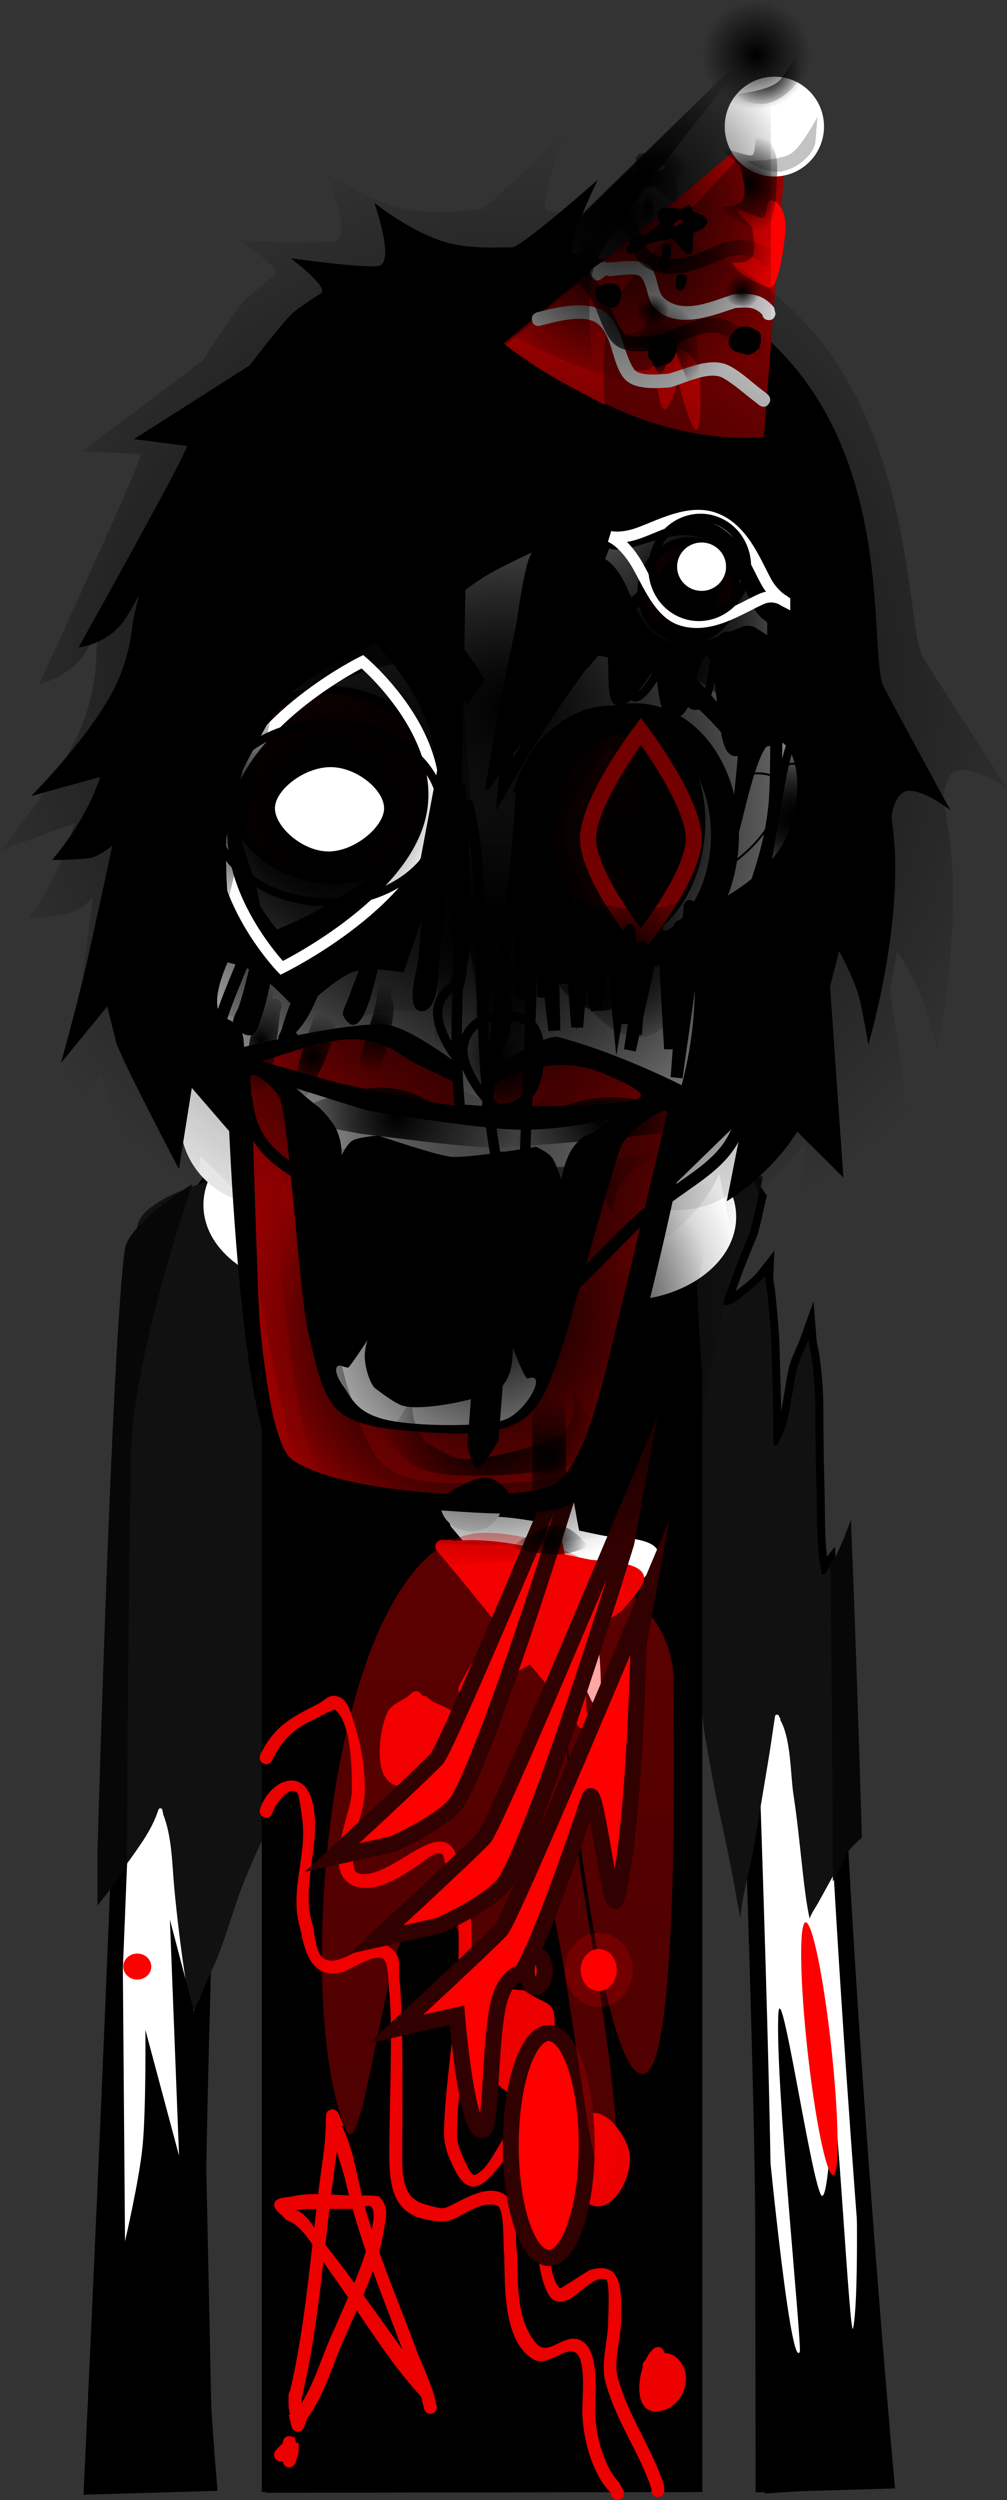 <svg version="1.1" xmlns="http://www.w3.org/2000/svg" xmlns:xlink="http://www.w3.org/1999/xlink" width="125.858" height="312.203" viewBox="0,0,125.858,312.203"><rect x="0" y="0" width="125.858" height="312.203" fill="#333333" stroke="none"/><defs><linearGradient x1="241.922" y1="-697.607" x2="241.922" y2="689.59" gradientUnits="userSpaceOnUse" id="color-1"><stop offset="0" stop-color="#ff0000"/><stop offset="1" stop-color="#ff0000" stop-opacity="0"/></linearGradient><radialGradient cx="254.312" cy="122.643" r="10.302" gradientUnits="userSpaceOnUse" id="color-2"><stop offset="0" stop-color="#000000"/><stop offset="1" stop-color="#000000" stop-opacity="0"/></radialGradient><radialGradient cx="220.114" cy="103.795" r="13.347" gradientUnits="userSpaceOnUse" id="color-3"><stop offset="0" stop-color="#970000"/><stop offset="1" stop-color="#ec0000"/></radialGradient><radialGradient cx="263.469" cy="75.479" r="6.024" gradientUnits="userSpaceOnUse" id="color-4"><stop offset="0" stop-color="#970000"/><stop offset="1" stop-color="#ec0000"/></radialGradient><radialGradient cx="242.171" cy="86.41" r="72.082" gradientUnits="userSpaceOnUse" id="color-5"><stop offset="0" stop-color="#000000"/><stop offset="1" stop-color="#000000" stop-opacity="0"/></radialGradient><radialGradient cx="241.133" cy="113.17" r="51.016" gradientUnits="userSpaceOnUse" id="color-6"><stop offset="0" stop-color="#000000"/><stop offset="1" stop-color="#000000" stop-opacity="0"/></radialGradient><radialGradient cx="240.902" cy="162.839" r="32.297" gradientUnits="userSpaceOnUse" id="color-7"><stop offset="0" stop-color="#000000"/><stop offset="1" stop-color="#000000" stop-opacity="0"/></radialGradient><radialGradient cx="254.313" cy="138.485" r="11.491" gradientUnits="userSpaceOnUse" id="color-8"><stop offset="0" stop-color="#000000"/><stop offset="1" stop-color="#000000" stop-opacity="0"/></radialGradient><radialGradient cx="228.865" cy="137.895" r="15.332" gradientUnits="userSpaceOnUse" id="color-9"><stop offset="0" stop-color="#000000"/><stop offset="1" stop-color="#000000" stop-opacity="0"/></radialGradient><radialGradient cx="240.214" cy="145.514" r="21.592" gradientUnits="userSpaceOnUse" id="color-10"><stop offset="0" stop-color="#000000"/><stop offset="1" stop-color="#000000" stop-opacity="0"/></radialGradient><radialGradient cx="240.758" cy="177.248" r="13.733" gradientUnits="userSpaceOnUse" id="color-11"><stop offset="0" stop-color="#000000"/><stop offset="1" stop-color="#000000" stop-opacity="0"/></radialGradient><radialGradient cx="240.864" cy="165.491" r="28.691" gradientUnits="userSpaceOnUse" id="color-12"><stop offset="0" stop-color="#000000"/><stop offset="1" stop-color="#000000" stop-opacity="0"/></radialGradient><radialGradient cx="247.871" cy="180.202" r="7.418" gradientUnits="userSpaceOnUse" id="color-13"><stop offset="0" stop-color="#000000"/><stop offset="1" stop-color="#000000" stop-opacity="0"/></radialGradient><radialGradient cx="247.857" cy="190.621" r="4.866" gradientUnits="userSpaceOnUse" id="color-14"><stop offset="0" stop-color="#000000"/><stop offset="1" stop-color="#000000" stop-opacity="0"/></radialGradient><radialGradient cx="262.264" cy="82.365" r="14.925" gradientUnits="userSpaceOnUse" id="color-15"><stop offset="0" stop-color="#000000"/><stop offset="1" stop-color="#000000" stop-opacity="0"/></radialGradient><radialGradient cx="205.31" cy="101.359" r="12.843" gradientUnits="userSpaceOnUse" id="color-16"><stop offset="0" stop-color="#000000"/><stop offset="1" stop-color="#000000" stop-opacity="0"/></radialGradient><radialGradient cx="206.204" cy="101.396" r="7.529" gradientUnits="userSpaceOnUse" id="color-17"><stop offset="0" stop-color="#000000"/><stop offset="1" stop-color="#000000" stop-opacity="0"/></radialGradient><radialGradient cx="258.203" cy="102.825" r="14.909" gradientUnits="userSpaceOnUse" id="color-18"><stop offset="0" stop-color="#000000"/><stop offset="1" stop-color="#000000" stop-opacity="0"/></radialGradient><radialGradient cx="259.345" cy="102.768" r="13.106" gradientUnits="userSpaceOnUse" id="color-19"><stop offset="0" stop-color="#000000"/><stop offset="1" stop-color="#000000" stop-opacity="0"/></radialGradient><radialGradient cx="223.192" cy="81.688" r="16.86" gradientUnits="userSpaceOnUse" id="color-20"><stop offset="0" stop-color="#000000"/><stop offset="1" stop-color="#000000" stop-opacity="0"/></radialGradient><radialGradient cx="279.218" cy="100.476" r="11.959" gradientUnits="userSpaceOnUse" id="color-21"><stop offset="0" stop-color="#000000"/><stop offset="1" stop-color="#000000" stop-opacity="0"/></radialGradient><radialGradient cx="278.002" cy="100.584" r="6.877" gradientUnits="userSpaceOnUse" id="color-22"><stop offset="0" stop-color="#000000"/><stop offset="1" stop-color="#000000" stop-opacity="0"/></radialGradient><radialGradient cx="241.905" cy="130.965" r="5.79" gradientUnits="userSpaceOnUse" id="color-23"><stop offset="0" stop-color="#000000"/><stop offset="1" stop-color="#000000" stop-opacity="0"/></radialGradient><radialGradient cx="242.013" cy="120.823" r="21.983" gradientUnits="userSpaceOnUse" id="color-24"><stop offset="0" stop-color="#000000"/><stop offset="1" stop-color="#000000" stop-opacity="0"/></radialGradient><radialGradient cx="257.343" cy="25.125" r="23.013" gradientUnits="userSpaceOnUse" id="color-25"><stop offset="0" stop-color="#000000"/><stop offset="1" stop-color="#000000" stop-opacity="0"/></radialGradient><radialGradient cx="257.354" cy="23.598" r="21.418" gradientUnits="userSpaceOnUse" id="color-26"><stop offset="0" stop-color="#000000"/><stop offset="1" stop-color="#000000" stop-opacity="0"/></radialGradient><radialGradient cx="273.77" cy="5.186" r="6.839" gradientUnits="userSpaceOnUse" id="color-27"><stop offset="0" stop-color="#000000"/><stop offset="1" stop-color="#000000" stop-opacity="0"/></radialGradient><radialGradient cx="263.022" cy="28.802" r="12.887" gradientUnits="userSpaceOnUse" id="color-28"><stop offset="0" stop-color="#000000"/><stop offset="1" stop-color="#000000" stop-opacity="0"/></radialGradient><radialGradient cx="272.01" cy="34.719" r="2.205" gradientUnits="userSpaceOnUse" id="color-29"><stop offset="0" stop-color="#000000"/><stop offset="1" stop-color="#000000" stop-opacity="0"/></radialGradient><radialGradient cx="252.809" cy="30.002" r="1.781" gradientUnits="userSpaceOnUse" id="color-30"><stop offset="0" stop-color="#000000"/><stop offset="1" stop-color="#000000" stop-opacity="0"/></radialGradient><radialGradient cx="274.897" cy="7.382" r="4.653" gradientUnits="userSpaceOnUse" id="color-31"><stop offset="0" stop-color="#000000"/><stop offset="1" stop-color="#000000" stop-opacity="0"/></radialGradient><radialGradient cx="260.234" cy="20.421" r="5.376" gradientUnits="userSpaceOnUse" id="color-32"><stop offset="0" stop-color="#000000"/><stop offset="1" stop-color="#000000" stop-opacity="0"/></radialGradient><radialGradient cx="260.247" cy="24.186" r="1.89" gradientUnits="userSpaceOnUse" id="color-33"><stop offset="0" stop-color="#000000"/><stop offset="1" stop-color="#000000" stop-opacity="0"/></radialGradient><radialGradient cx="262.691" cy="27.461" r="1.134" gradientUnits="userSpaceOnUse" id="color-34"><stop offset="0" stop-color="#000000"/><stop offset="1" stop-color="#000000" stop-opacity="0"/></radialGradient><radialGradient cx="257.9" cy="118.591" r="10.999" gradientUnits="userSpaceOnUse" id="color-35"><stop offset="0" stop-color="#000000"/><stop offset="1" stop-color="#000000" stop-opacity="0"/></radialGradient><radialGradient cx="219.124" cy="96.873" r="34.452" gradientUnits="userSpaceOnUse" id="color-36"><stop offset="0" stop-color="#000000"/><stop offset="1" stop-color="#000000" stop-opacity="0"/></radialGradient><radialGradient cx="220.228" cy="100.094" r="19.115" gradientUnits="userSpaceOnUse" id="color-37"><stop offset="0" stop-color="#000000"/><stop offset="1" stop-color="#000000" stop-opacity="0"/></radialGradient><radialGradient cx="220.21" cy="99.858" r="14.298" gradientUnits="userSpaceOnUse" id="color-38"><stop offset="0" stop-color="#000000"/><stop offset="1" stop-color="#000000" stop-opacity="0"/></radialGradient><radialGradient cx="226.296" cy="126.623" r="5.751" gradientUnits="userSpaceOnUse" id="color-39"><stop offset="0" stop-color="#000000"/><stop offset="1" stop-color="#000000" stop-opacity="0"/></radialGradient><radialGradient cx="218.338" cy="130.359" r="5.541" gradientUnits="userSpaceOnUse" id="color-40"><stop offset="0" stop-color="#000000"/><stop offset="1" stop-color="#000000" stop-opacity="0"/></radialGradient><radialGradient cx="211.85" cy="128.159" r="6.756" gradientUnits="userSpaceOnUse" id="color-41"><stop offset="0" stop-color="#000000"/><stop offset="1" stop-color="#000000" stop-opacity="0"/></radialGradient><radialGradient cx="237.14" cy="114.253" r="15.522" gradientUnits="userSpaceOnUse" id="color-42"><stop offset="0" stop-color="#000000"/><stop offset="1" stop-color="#000000" stop-opacity="0"/></radialGradient><radialGradient cx="210.2" cy="99.17" r="14.615" gradientUnits="userSpaceOnUse" id="color-43"><stop offset="0" stop-color="#000000"/><stop offset="1" stop-color="#000000" stop-opacity="0"/></radialGradient><radialGradient cx="207.579" cy="98.508" r="6.047" gradientUnits="userSpaceOnUse" id="color-44"><stop offset="0" stop-color="#000000"/><stop offset="1" stop-color="#000000" stop-opacity="0"/></radialGradient><radialGradient cx="233.243" cy="103.368" r="8.819" gradientUnits="userSpaceOnUse" id="color-45"><stop offset="0" stop-color="#000000"/><stop offset="1" stop-color="#000000" stop-opacity="0"/></radialGradient><radialGradient cx="256.678" cy="119.144" r="5.355" gradientUnits="userSpaceOnUse" id="color-46"><stop offset="0" stop-color="#000000"/><stop offset="1" stop-color="#000000" stop-opacity="0"/></radialGradient><radialGradient cx="263.196" cy="121.663" r="7.664" gradientUnits="userSpaceOnUse" id="color-47"><stop offset="0" stop-color="#000000"/><stop offset="1" stop-color="#000000" stop-opacity="0"/></radialGradient><radialGradient cx="247.41" cy="117.464" r="9.554" gradientUnits="userSpaceOnUse" id="color-48"><stop offset="0" stop-color="#000000"/><stop offset="1" stop-color="#000000" stop-opacity="0"/></radialGradient><radialGradient cx="252.095" cy="119.984" r="6.614" gradientUnits="userSpaceOnUse" id="color-49"><stop offset="0" stop-color="#000000"/><stop offset="1" stop-color="#000000" stop-opacity="0"/></radialGradient><radialGradient cx="265.335" cy="121.978" r="10.919" gradientUnits="userSpaceOnUse" id="color-50"><stop offset="0" stop-color="#000000"/><stop offset="1" stop-color="#000000" stop-opacity="0"/></radialGradient><radialGradient cx="258.715" cy="121.022" r="6.509" gradientUnits="userSpaceOnUse" id="color-51"><stop offset="0" stop-color="#000000"/><stop offset="1" stop-color="#000000" stop-opacity="0"/></radialGradient><radialGradient cx="266.147" cy="75.153" r="16.752" gradientUnits="userSpaceOnUse" id="color-52"><stop offset="0" stop-color="#000000"/><stop offset="1" stop-color="#000000" stop-opacity="0"/></radialGradient><radialGradient cx="266.373" cy="69.388" r="10.941" gradientUnits="userSpaceOnUse" id="color-53"><stop offset="0" stop-color="#000000"/><stop offset="1" stop-color="#000000" stop-opacity="0"/></radialGradient><radialGradient cx="266.695" cy="69.199" r="6.205" gradientUnits="userSpaceOnUse" id="color-54"><stop offset="0" stop-color="#000000"/><stop offset="1" stop-color="#000000" stop-opacity="0"/></radialGradient><radialGradient cx="272.94" cy="21.256" r="5.944" gradientUnits="userSpaceOnUse" id="color-55"><stop offset="0" stop-color="#000000"/><stop offset="1" stop-color="#000000" stop-opacity="0"/></radialGradient><radialGradient cx="261.934" cy="41.903" r="5.558" gradientUnits="userSpaceOnUse" id="color-56"><stop offset="0" stop-color="#000000"/><stop offset="1" stop-color="#000000" stop-opacity="0"/></radialGradient><radialGradient cx="259.371" cy="37.615" r="16.733" gradientUnits="userSpaceOnUse" id="color-57"><stop offset="0" stop-color="#000000"/><stop offset="1" stop-color="#000000" stop-opacity="0"/></radialGradient><radialGradient cx="260.838" cy="37.228" r="2.089" gradientUnits="userSpaceOnUse" id="color-58"><stop offset="0" stop-color="#000000"/><stop offset="1" stop-color="#000000" stop-opacity="0"/></radialGradient></defs><g transform="translate(-179.242,1.653)"><g data-paper-data="{&quot;isPaintingLayer&quot;:true}" fill-rule="nonzero" stroke-linejoin="miter" stroke-miterlimit="10" stroke-dasharray="" stroke-dashoffset="0" style="mix-blend-mode: normal"><path d="M190.728,308.835c0,0 5.314,-111.576 5.143,-137.876c-0.059,-9.075 8.84,-40.918 43.407,-41.096c17.435,-0.09 28.288,8.481 34.732,17.986c-0.328,1.452 -0.64,2.916 -1.016,4.312c-0.957,2.315 -1.903,4.617 -2.716,6.987c-0.111,0.324 -0.811,1.904 -0.507,2.18c0.145,0.131 1.056,-0.248 1.233,-0.314c1.262,-1.058 2.85,-2.098 3.883,-3.417c-0.029,0.674 0.188,1.524 0.238,2.058c0.216,2.317 0.488,4.632 0.547,6.959c0.089,3.497 0.213,6.994 0.223,10.492c0.001,0.333 0.004,1.167 0.005,1.5c0,0 0,0 0,0c0,0.138 0.112,0.249 0.25,0.249c0.075,0 0.142,-0.033 0.188,-0.085l0.331,-0.373l-0.103,-0.092c1.46,-2.028 1.701,-7.062 2.33,-9.236c0.348,-1.201 0.978,-2.303 1.392,-3.468c0.059,0.759 0.309,1.625 0.39,2.219c0.295,2.173 0.469,4.241 0.47,6.435c0.002,3.505 0.058,7.001 0.155,10.505c0.086,3.12 -0.059,6.435 0.539,9.502l0.053,0.486c0.012,0.127 0.119,0.226 0.249,0.226c0.09,0 0.169,-0.047 0.213,-0.119l0.267,-0.418l-0.037,-0.024c0.035,-0.043 0.07,-0.087 0.104,-0.131c0.071,2.284 0.15,4.594 0.237,6.923c1.835,49.16 7.083,106.908 7.083,106.908l-15.333,0.44c0,0 -0.025,-17.074 -0.044,-31.42c-0.031,-24.563 -3.128,-102.595 -3.128,-102.595c0,0 0.082,-3.45 -3.041,-3.511c-3.708,-0.072 -3.18,3.468 -3.18,3.468l0.222,134.045l-52.057,0.08l-0.33,-134.449c0,0 0.302,-3.249 -3.116,-3.266c-3.359,-0.017 -3.04,3.238 -3.04,3.238c0,0 -3.106,81.395 -3.037,105.656c0.037,12.998 1.418,28.608 1.418,28.608z" fill="#ffffff" stroke="#000000" stroke-width="2" stroke-linecap="butt"/><path d="M194.443,160.53c0.171,-3.284 1.775,-7.283 1.928,-8.878c0.366,-3.812 10.384,-6.211 10.384,-6.211l65.503,-1.469c0,0 1.019,0.536 2.357,1.365c-0.588,2.237 -1.025,4.615 -1.62,6.825c-0.957,2.315 -1.903,4.617 -2.716,6.987c-0.111,0.324 -0.811,1.904 -0.507,2.18c0.145,0.131 1.056,-0.248 1.233,-0.314c1.262,-1.058 2.85,-2.098 3.883,-3.417c-0.029,0.674 0.188,1.524 0.238,2.058c0.216,2.317 0.488,4.632 0.547,6.959c0.089,3.497 0.213,6.994 0.223,10.492c0.001,0.333 0.004,1.167 0.005,1.5c0,0 0,0 0,0c0,0.138 0.112,0.249 0.25,0.249c0.075,0 0.142,-0.033 0.188,-0.085l0.331,-0.373l-0.103,-0.092c1.46,-2.028 1.701,-7.062 2.33,-9.236c0.348,-1.201 0.978,-2.303 1.392,-3.468c0.059,0.759 0.309,1.625 0.39,2.219c0.295,2.173 0.469,4.241 0.47,6.435c0.002,3.505 0.058,7.001 0.155,10.505c0.086,3.12 -0.059,6.435 0.539,9.502l0.053,0.486c0.012,0.127 0.119,0.226 0.249,0.226c0.09,0 0.169,-0.047 0.213,-0.119l0.267,-0.418l-0.037,-0.024c0.777,-0.958 1.376,-2.176 1.908,-3.457c0.463,11.262 0.957,24.131 1.44,37.143c-0.386,0.592 -0.754,1.196 -1.097,1.818c-1.129,2.042 -2.258,4.084 -3.387,6.126c-0.278,0.502 -0.812,1.23 -1.019,1.891c-0.364,-1.675 -0.573,-3.336 -0.772,-5.045c-0.403,-3.475 -0.717,-6.976 -1.248,-10.434c-0.395,-2.571 -0.287,-6.978 -1.677,-9.385l0.063,-0.032l-0.222,-0.442c-0.04,-0.084 -0.126,-0.142 -0.226,-0.142c-0.127,0 -0.232,0.095 -0.248,0.218l-0.072,0.491c-0.264,1.813 -0.531,3.624 -0.832,5.431c-0.575,3.452 -1.154,6.904 -1.725,10.358c-0.462,2.789 -1.524,6.1 -1.676,8.925c-0.199,-0.867 -0.371,-1.732 -0.52,-2.611c-0.587,-3.463 -1.293,-6.878 -2.053,-10.307c-0.757,-3.416 -1.342,-6.859 -1.949,-10.304c-0.1,-0.568 -0.417,-4.477 -0.92,-4.621c-0.862,-0.248 -0.745,0.685 -0.754,1.02c-0.042,1.664 -0.001,3.335 -0.001,5c-0.009,3.485 0.117,7.002 -0.13,10.479c-0.208,2.916 -0.318,5.896 -0.487,8.772c-0.022,0.374 -0.285,-0.694 -0.422,-1.043c-0.286,-3.494 -0.667,-6.941 -1.192,-10.408c-0.524,-3.455 -0.808,-6.945 -1.163,-10.421c-0.063,-0.62 -0.696,-5.348 -1.981,-4.731c-0.152,0.073 -0.127,1.028 -0.128,1.215c-0.006,1.5 -0.063,2.986 -0.146,4.483c-0.196,3.524 -0.378,6.922 -1.071,10.386c-0.685,3.425 -1.326,6.813 -1.76,10.279c-0.054,-0.51 -0.283,-2.151 -0.353,-2.619c-0.323,-2.155 -0.961,-4.236 -1.526,-6.34c-0.91,-3.385 -1.961,-6.723 -2.985,-10.074c-0.133,-0.434 -0.443,-2.337 -0.841,-2.533c-0.877,-0.432 -1.26,1.039 -1.512,1.543c-0.903,1.81 -1.789,3.581 -2.495,5.478c-1.221,3.28 -2.442,6.56 -3.663,9.84c-0.797,2.148 -1.089,4.612 -1.567,6.854c-0.046,0.217 -0.884,1.967 -0.945,1.964c-0.262,-0.016 -0.115,-0.518 -0.231,-0.754c-1.453,-3.221 -2.745,-6.359 -3.805,-9.73c-1.055,-3.353 -2.271,-6.618 -3.525,-9.902c-0.503,-1.315 -1.661,-6.061 -3.455,-6.235c-0.98,-0.095 -1.37,2.61 -1.578,3.299c-1.01,3.343 -2.332,6.589 -3.557,9.858c-1.229,3.277 -2.455,6.556 -3.68,9.834c-0.81,2.169 -1.736,4.391 -2.3,6.64c-0.142,0.567 -0.137,2.676 -0.602,2.927c0.777,-2.836 -0.392,-7.389 -0.762,-10.296c-0.439,-3.45 -0.652,-7.033 -1.427,-10.423c-0.155,-0.678 -0.944,-5.68 -2.177,-4.074c-0.712,0.928 -0.345,3.997 -0.97,5.34c-1.486,3.192 -3.002,6.329 -4.167,9.653c-1.143,3.263 -2.083,6.715 -3.638,9.804c-0.586,1.164 -1.223,3.482 -2.139,4.356c-0.207,0.197 -0.357,-1.24 -0.379,-1.374c-0.191,-1.15 -0.369,-2.301 -0.542,-3.454c-0.52,-3.467 -0.93,-6.917 -1.264,-10.406c-0.287,-3.003 -0.271,-6.537 -1.427,-9.403l0.029,-0.007l-0.108,-0.483c-0.023,-0.114 -0.124,-0.2 -0.245,-0.2c-0.111,0 -0.205,0.072 -0.238,0.172l-0.165,0.466c-0.904,2.556 -2.854,4.946 -4.397,7.165c-0.632,0.909 -1.264,1.817 -1.896,2.726c0.47,-29.407 1.101,-59.612 1.859,-74.146z" fill="#111111" stroke="none" stroke-width="0" stroke-linecap="butt"/><path d="M286.963,227.815c-0.727,0.627 -1.415,1.274 -1.882,2.013c-0.423,1.043 -1.039,2.265 -1.751,3.46c-0.041,-14.654 -0.169,-28.735 -0.302,-39.474c1.09,-1.615 1.813,-3.75 2.569,-5.687c0.679,16.735 1.206,34.217 1.366,39.688z" data-paper-data="{&quot;index&quot;:null}" fill="#070707" stroke="none" stroke-width="0" stroke-linecap="butt"/><path d="M191.422,229.657c0,0 1.794,-63.872 3.422,-75.308c0.465,-3.269 8.455,-8.152 8.455,-8.152c0,0 -7.461,21.395 -7.684,33.624c-0.173,9.466 -0.43,29.747 -0.504,51.592c-0.442,0.637 -0.889,1.271 -1.316,1.915c-0.789,0.99 -1.581,1.977 -2.373,2.965z" fill="#070707" stroke="none" stroke-width="0" stroke-linecap="butt"/><path d="M255.677,186.492c-0.617,0 -1.117,-0.515 -1.117,-1.151c0,-0.636 0.5,-1.151 1.117,-1.151c0.617,0 1.117,0.515 1.117,1.151c0,0.636 -0.5,1.151 -1.117,1.151z" fill="#000000" stroke="none" stroke-width="1.5" stroke-linecap="butt"/><path d="M249.998,191.207c-4.819,-0.35 -7.075,-1.997 -6.662,-2.872c0.127,-0.27 3.073,1.184 7.526,1.452c6.92,0.417 9.189,-0.703 9.189,-0.703v1.498c0,0 -2.606,1.165 -10.053,0.624z" fill="#000000" stroke="#000000" stroke-width="0" stroke-linecap="butt"/><path d="M219.968,185.341c0,-0.636 0.5,-1.151 1.117,-1.151c0.617,0 1.117,0.515 1.117,1.151c0,0.636 -0.5,1.151 -1.117,1.151c-0.617,0 -1.117,-0.515 -1.117,-1.151z" fill="#000000" stroke="none" stroke-width="1.5" stroke-linecap="butt"/><path d="M226.764,191.207c-7.447,0.541 -10.053,-0.624 -10.053,-0.624v-1.498c0,0 2.269,1.121 9.189,0.703c4.453,-0.269 7.399,-1.722 7.526,-1.452c0.413,0.875 -1.842,2.522 -6.662,2.872z" fill="#000000" stroke="#000000" stroke-width="0" stroke-linecap="butt"/><path d="M238.944,260.339c-0.884,0 -1.601,-0.739 -1.601,-1.651c0,-0.912 0.717,-1.651 1.601,-1.651c0.884,0 1.601,0.739 1.601,1.651c0,0.912 -0.717,1.651 -1.601,1.651z" data-paper-data="{&quot;index&quot;:null}" fill="#000000" stroke="none" stroke-width="1.5" stroke-linecap="butt"/><path d="M212.962,308.518v-138.866c0,0 0.818,-10.831 0.818,-16.295c0,-5.007 -0.818,-15.235 -0.818,-15.235c0,0 2.886,-2.619 5.027,-4.172c2.141,-1.553 5.584,-3.121 5.584,-3.121c0,0 -0.65,36.296 15.72,36.218c16.665,-0.08 14.934,-36.218 14.934,-36.218c0,0 4.225,1.691 6.657,3.28c2.433,1.588 5.133,4.013 5.133,4.013c0,0 -0.818,10.49 -0.818,15.797c0,5.389 0.818,16.295 0.818,16.295v138.304z" fill="#000000" stroke="#000000" stroke-width="2" stroke-linecap="butt"/><path d="M261.46,310.163c-0.81,0 -0.81,-0.835 -0.81,-0.835l0.042,-0.107c-1.516,-4.689 -4.438,-8.405 -5.778,-13.429c-0.641,-2.401 0.353,-5.231 0.338,-7.612c0,-0.511 0.254,-5.013 -0.272,-5.19c-2.121,-0.713 -4.259,3.784 -6.498,2.587c-0.797,-0.426 -1.246,-1.905 -1.475,-2.729c-0.802,-2.883 -0.939,-7.919 -0.022,-10.756c-0.018,-2.292 -0.433,-4.193 -0.724,-6.443c-0.049,-0.38 0.267,-1.192 -0.102,-1.145c-3.349,0.427 -6.546,10.911 -9.872,5.172c-0.282,-0.487 -0.496,-1.012 -0.739,-1.521c-0.494,-1.033 -0.795,-2.2 -0.81,-3.351c0,-8.854 4.089,-25.706 0.05,-34.094c-0.186,-2.102 -2.04,-0.316 -3.266,0.525c-2.014,1.38 -5.578,3.736 -8.161,2.554c-4.004,-1.831 -0.122,-8.973 -0.14,-11.902c0,-2.424 -0.009,-8.331 -2.092,-10.024c-0.205,-0.167 -2.275,1.028 -2.547,1.148c-2.537,1.122 -4.101,2.559 -5.344,5.167c0,0 -0.362,0.747 -1.086,0.373c-0.724,-0.373 -0.362,-1.12 -0.362,-1.12c1.779,-3.613 3.878,-4.614 7.207,-6.313c1.02,-0.521 1.509,-1.505 2.897,-0.728c0.867,0.485 1.184,1.834 1.466,2.698c0.979,2.998 1.481,5.645 1.481,8.798c-0.014,2.71 -1.44,5.101 -1.44,7.792c0,0.423 -0.216,2.32 0.58,2.568c3.909,1.218 10.475,-7.639 12.326,-2.116c4.198,8.588 0.05,25.62 0.05,34.673c-0.015,0.895 0.245,1.806 0.639,2.604c0.014,0.029 1.047,2.746 1.605,2.52c2.84,-1.151 3.79,-8.295 7.93,-7.05c2.45,0.737 2.067,7.357 2.053,9.48c-0.729,2.256 -1.312,9.91 0.662,11.745c0.065,0.061 3.479,-2.221 3.751,-2.303c4.333,-1.308 3.875,3.227 3.875,6.378c-0.011,2.186 -1.015,5.047 -0.382,7.229c1.432,4.936 4.226,8.606 5.739,13.285l0.042,0.635c0,0 0,0.835 -0.81,0.835z" fill="#ec0000" stroke="none" stroke-width="0.5" stroke-linecap="butt"/><path d="M256.784,310.445c-0.724,0.373 -1.086,-0.373 -1.086,-0.373l-0.208,-0.525c-2.297,-2.368 -3.448,-6.865 -3.476,-10.237c0,-1.398 0.496,-6.113 -0.743,-7.114c-1.293,-1.044 -3.58,1.817 -5.358,0.77c-3.859,-2.271 -3.54,-9.259 -3.653,-13.071c-0.167,-0.864 0.095,-5.866 -0.903,-6.156c-2.095,-0.61 -4.183,1.321 -5.859,1.855c-1.164,0.371 -3.512,-0.069 -4.618,-0.62c-3.098,-1.544 -2.98,-5.385 -2.98,-8.685c0,-4.218 0.458,-14.931 -0.004,-19.118c-0.081,-0.735 -0.073,-3.652 -0.692,-4.166c-1.043,-0.868 -4.241,1.338 -5.098,1.573c-3.855,1.056 -4.756,-2.412 -5.336,-5.408c-1.426,-4.52 0.876,-9.116 0.246,-13.669c-0.035,-0.255 -0.357,-3.064 -0.657,-3.307c-1.174,-0.948 -2.819,1.691 -3.077,2.555c0,0 -0.256,0.792 -1.024,0.528c-0.768,-0.264 -0.512,-1.056 -0.512,-1.056c1.252,-3.671 5.527,-5.38 6.593,-0.679c1.139,5.023 -1.612,10.358 -0.003,15.199c0.17,0.876 0.406,3.343 1.164,4.015c2.12,1.882 6.119,-3.176 8.557,-1.172c1.55,1.274 0.929,2.199 1.099,3.773c0.527,4.871 0.365,16.004 0.365,20.932c0,3.152 -0.309,6.557 2.974,7.35c0.321,0.078 1.898,0.599 2.385,0.413c1.836,-0.704 4.784,-2.932 7.098,-1.855c2.359,1.098 1.481,5.4 1.892,7.507c0.124,3.695 -0.149,8.085 2.267,11.127c1.737,2.187 3.779,-1.746 6.082,0.011c1.918,1.463 1.416,6.435 1.416,8.469c-0.031,2.902 1.033,7.026 3.002,9.056l0.512,0.959c0,0 0.362,0.747 -0.362,1.12z" fill="#ec0000" stroke="none" stroke-width="0.5" stroke-linecap="butt"/><path d="M231.99,210.066l0.53,0.1c0.9,0.977 2.293,1.127 3.198,1.882c2.028,1.693 2.085,3.532 2.057,5.95c-1.839,3.848 -4.3,5.098 -8.265,3.56c-1.094,-0.424 -1.53,-0.32 -2.21,-1.458c-1.115,-1.865 -0.489,-6.007 0.301,-7.808c0.577,-1.316 2.142,-1.533 3.055,-2.497c0,0 0.573,-0.59 1.145,0c0.088,0.091 0.149,0.182 0.189,0.271z" fill="#ec0000" stroke="none" stroke-width="0.5" stroke-linecap="butt"/><path d="M244.744,246.878c3.137,2.169 3.891,1.029 3.828,4.812c-0.73,1.548 -2.751,7.47 -4.561,7.99c-2.268,0.652 -4.379,-3.545 -4.589,-5.163c-0.475,-3.66 -0.305,-6.339 2.956,-7.812z" fill="#ec0000" stroke="none" stroke-width="0.5" stroke-linecap="butt"/><path d="M215.503,296.88c1.39,-5.967 2.1,-12.126 2.785,-18.268c-0.948,-1.397 -2.02,-2.663 -3.322,-3.079c-0.475,-0.693 -1.664,-1.266 -1.425,-2.078c0.235,-0.799 1.496,-0.667 2.286,-0.85c0.985,-0.229 2.072,-0.286 3.182,-0.275c0.14,-1.146 0.287,-2.289 0.445,-3.427c0.229,-1.645 0.453,-3.214 0.492,-4.877l0.035,-1.466c0.009,-0.453 0.368,-0.817 0.81,-0.817c0.337,0 0.625,0.212 0.748,0.513l0.65,1.508l-0.219,0.1c1.375,2.688 1.756,5.575 2.5,8.63c0.84,-0.001 2.057,0.021 2.193,0.165c1.264,1.34 0.805,2.551 0.577,4.043c-0.143,0.938 -0.353,1.872 -0.613,2.8c1.564,4.425 3.39,8.774 4.983,13.164c0.72,1.485 1.267,2.984 1.83,4.538l0.005,0.047l0.007,-0.002l0.356,1.466c0.019,0.07 0.029,0.144 0.029,0.221c0,0.461 -0.363,0.835 -0.81,0.835c-0.385,0 -0.708,-0.278 -0.79,-0.649l-0.347,-1.433c-0.01,-0.028 -0.02,-0.056 -0.03,-0.084c-2.966,-3.208 -5.528,-7.029 -8.035,-10.761c-0.415,0.945 -0.83,1.879 -1.221,2.799c-1.742,3.591 -2.575,7.396 -4.938,10.637l-0.431,1.161c-0.112,0.323 -0.411,0.555 -0.763,0.555c-0.385,0 -0.708,-0.278 -0.79,-0.649l-0.356,-1.467l0.173,-0.045c-0.12,-0.416 -0.195,-0.84 -0.197,-1.271v-1.113c0,0 0,-0.33 0.201,-0.575zM219.669,280.772c-0.66,5.777 -1.399,11.55 -2.747,17.156v0.536c1.835,-2.985 2.658,-6.315 4.215,-9.525c0.516,-1.217 1.067,-2.449 1.608,-3.694c-0.775,-1.145 -1.55,-2.272 -2.335,-3.36c-0.243,-0.337 -0.49,-0.714 -0.742,-1.112zM220.634,272.384c0.759,0.037 1.51,0.083 2.228,0.106c-0.152,-0.595 -0.297,-1.192 -0.434,-1.793c-0.238,-1.046 -0.722,-2.371 -1.089,-3.684c-0.083,0.704 -0.181,1.409 -0.281,2.127c-0.15,1.078 -0.29,2.16 -0.424,3.244zM229.523,291.702c-1.216,-3.26 -2.494,-6.501 -3.678,-9.773c-0.366,1.014 -0.773,2.019 -1.195,3.014c1.61,2.21 3.197,4.442 4.798,6.657c0.025,0.034 0.049,0.068 0.075,0.102zM223.525,283.408c0.537,-1.302 1.037,-2.616 1.451,-3.943c-0.599,-1.749 -1.161,-3.511 -1.661,-5.292c-0.965,-0.001 -1.93,-0.006 -2.896,-0.004c-0.176,1.493 -0.343,2.99 -0.511,4.487c0.023,0.03 0.047,0.061 0.071,0.091c1.207,1.53 2.385,3.088 3.546,4.661zM216.212,274.276c1.088,0.51 1.728,1.33 2.31,2.244c0.088,-0.781 0.176,-1.561 0.267,-2.34c-0.413,0.005 -0.827,0.013 -1.24,0.023c-0.284,0.007 -0.817,0.084 -1.337,0.073zM224.83,273.874c0.27,0.971 0.562,1.936 0.871,2.896c0.223,-0.995 0.405,-2.227 0.014,-2.754c-0.201,-0.271 -0.526,-0.243 -0.886,-0.142z" fill="#ec0000" stroke="none" stroke-width="0.5" stroke-linecap="butt"/><path d="M213.74,305.466c-0.573,-0.59 0,-1.181 0,-1.181l0.843,-0.869c0,-0.008 0,-0.017 0,-0.025c0,0 0,-0.835 0.81,-0.835c0.225,0 0.388,0.065 0.506,0.158c0.055,-0.032 0.109,-0.063 0.164,-0.095l0.187,0.771h0.313v1.113h-0.043l0.032,0.134c-0.027,0.038 -0.054,0.075 -0.081,0.113l0.05,0.017l-0.354,1.095c-0.102,0.341 -0.41,0.589 -0.774,0.589c-0.432,0 -0.784,-0.348 -0.808,-0.787c-0.219,0.093 -0.532,0.122 -0.844,-0.2z" fill="#ec0000" stroke="none" stroke-width="0.5" stroke-linecap="butt"/><path d="M238.779,207.049c-0.718,-0.374 -0.357,-1.117 -0.357,-1.117c1.166,-2.403 2.703,-4.412 3.984,-6.725c0.216,-0.391 0.42,-0.791 0.615,-1.199c-2.241,-2.781 -4.475,-5.562 -6.766,-8.26l-0.593,-0.699c-0.126,-0.147 -0.203,-0.341 -0.203,-0.553c0,-0.461 0.363,-0.835 0.81,-0.835h1.44v0.14c3.007,-0.302 6.105,0.081 9.172,0.664c0.672,-1.602 2.179,-5.041 3.306,-4.477c0.593,0.297 1.004,3.192 1.134,3.927c0.099,0.517 0.2,1.035 0.302,1.553c1.056,0.232 2.101,0.457 3.129,0.654c1.352,0.259 6.857,0.081 6.8,2.41c-0.025,1.013 -2.119,3.129 -2.774,3.994c-1.705,1.188 -3.462,2.254 -5.24,3.266c0.469,3.08 0.791,6.179 0.806,9.311l0.324,1.001c0.031,0.088 0.048,0.183 0.048,0.282c0,0.461 -0.363,0.835 -0.81,0.835c-0.323,0 -0.602,-0.195 -0.732,-0.478l-0.716,-1.477l0.006,-0.003c-1.772,-1.957 -3.492,-3.977 -5.187,-6.026c-2.151,1.189 -4.28,2.421 -6.331,3.818l-1.179,0.413c0,0 -0.695,0.239 -0.983,-0.419z" fill="#ffffff" stroke="none" stroke-width="0.5" stroke-linecap="butt"/><path d="M236.979,210.017c-0.718,-0.374 -0.357,-1.117 -0.357,-1.117c1.166,-2.403 2.703,-4.412 3.984,-6.725c0.216,-0.391 0.42,-0.791 0.615,-1.199c-2.241,-2.781 -4.475,-5.562 -6.766,-8.26l-0.593,-0.699c-0.126,-0.147 -0.203,-0.341 -0.203,-0.553c0,-0.461 0.363,-0.835 0.81,-0.835h1.44v0.14c3.007,-0.302 6.105,0.081 9.172,0.664c0.672,-1.602 2.179,-5.041 3.306,-4.477c0.593,0.297 1.004,3.192 1.134,3.927c0.099,0.517 0.2,1.035 0.302,1.553c1.056,0.232 2.101,0.457 3.129,0.654c1.352,0.259 6.857,0.081 6.8,2.41c-0.025,1.013 -2.119,3.129 -2.774,3.994c-1.705,1.188 -3.462,2.254 -5.24,3.266c0.469,3.08 0.791,6.179 0.806,9.311l0.324,1.001c0.031,0.088 0.048,0.183 0.048,0.282c0,0.461 -0.363,0.835 -0.81,0.835c-0.323,0 -0.602,-0.195 -0.732,-0.478l-0.716,-1.477l0.006,-0.003c-1.772,-1.957 -3.492,-3.977 -5.187,-6.026c-2.151,1.189 -4.28,2.421 -6.331,3.818l-1.179,0.413c0,0 -0.695,0.239 -0.983,-0.419z" fill="#ec0000" stroke="none" stroke-width="0.5" stroke-linecap="butt"/><path d="M252.116,272.984c-0.1,0.047 -0.223,0.076 -0.373,0.076c-0.81,0 -0.81,-0.835 -0.81,-0.835c0,-2.371 -0.728,-7.718 1.317,-9.495c2.346,-2.039 5.387,2.438 5.691,4.538c0.45,3.114 -2.616,8.645 -5.775,5.816c-0.016,-0.033 -0.033,-0.067 -0.049,-0.1z" fill="#ec0000" stroke="none" stroke-width="0.5" stroke-linecap="butt"/><path d="M262.282,292.177c0.517,0.028 1.02,0.153 1.469,0.533c2.374,2.007 1.024,5.944 -1.696,6.657c-3.119,0.817 -3.34,-2.77 -2.478,-5.419c-0.116,-0.437 0.231,-0.794 0.231,-0.794l0.128,-0.121c0.305,-0.649 0.676,-1.177 1.075,-1.468c0,0 0.674,-0.463 1.123,0.232c0.088,0.136 0.133,0.263 0.148,0.38z" fill="#ec0000" stroke="none" stroke-width="0.5" stroke-linecap="butt"/><path d="M243.097,177.105c0,2.515 -2.171,4.555 -4.849,4.555c-2.678,0 -4.849,-2.039 -4.849,-4.555c0,-2.515 2.171,-4.555 4.849,-4.555c2.678,0 4.849,2.039 4.849,4.555z" fill="#ffffff" stroke="none" stroke-width="0" stroke-linecap="butt"/><path d="M242.018,186.009c0,1.962 -1.736,3.553 -3.878,3.553c-2.142,0 -3.878,-1.591 -3.878,-3.553c0,-1.962 1.736,-3.553 3.878,-3.553c2.142,0 3.878,1.591 3.878,3.553z" fill="#e8e8e8" stroke="none" stroke-width="0" stroke-linecap="butt"/><path d="M190.783,309.133l1.417,-47.333l2.388,-18.707l0.279,35.124c0,0 1.788,-7.665 2.2,-11.928c0.436,-4.519 0.348,-14.462 0.348,-14.462l4.205,15.706l-1.143,-29.474l2.969,11.269l1.421,12.473l1,47.333z" fill="#000000" stroke="none" stroke-width="0" stroke-linecap="butt"/><path d="M274.825,309.717v-48.5c0,0 3.112,33.51 4.373,30.807c0.309,-0.662 -3.075,-33.661 -2.679,-42.095c0.258,-5.481 3.929,19.666 5.296,22.42c0.869,1.753 1.365,-8.856 1.544,-10.407c0.424,-3.671 2.101,29.122 2.508,27.131c1.344,-6.59 -0.542,-50.356 -0.542,-50.356l4.5,70z" fill="#000000" stroke="none" stroke-width="0" stroke-linecap="butt"/><path d="M247.325,244.467c0,1.105 -0.504,2 -1.125,2c-0.621,0 -1.125,-0.895 -1.125,-2c0,-1.105 0.504,-2 1.125,-2c0.621,0 1.125,0.895 1.125,2z" fill="#ff0000" stroke="#310000" stroke-width="2" stroke-linecap="butt"/><path d="M257.325,244.342c0,2.002 -1.455,3.625 -3.25,3.625c-1.795,0 -3.25,-1.623 -3.25,-3.625c0,-2.002 1.455,-3.625 3.25,-3.625c1.795,0 3.25,1.623 3.25,3.625z" fill="#ff0000" stroke="#310000" stroke-width="2" stroke-linecap="butt"/><path d="M252.575,266.258c0,7.755 -2.127,14.042 -4.75,14.042c-2.623,0 -4.75,-6.287 -4.75,-14.042c0,-7.755 2.127,-14.042 4.75,-14.042c2.623,0 4.75,6.287 4.75,14.042z" fill="#ff0000" stroke="#310000" stroke-width="2" stroke-linecap="butt"/><path d="M198.15,243.916c0,0.897 -0.783,1.625 -1.75,1.625c-0.967,0 -1.75,-0.728 -1.75,-1.625c0,-0.897 0.783,-1.625 1.75,-1.625c0.967,0 1.75,0.728 1.75,1.625z" fill="#ff0000" stroke="none" stroke-width="0" stroke-linecap="butt"/><path d="M283.141,254.003c0.951,8.716 1.054,15.854 0.23,15.944c-0.824,0.09 -2.262,-6.903 -3.213,-15.619c-0.951,-8.716 -1.054,-15.854 -0.23,-15.944c0.824,-0.09 2.262,6.903 3.213,15.619z" fill="#ff0000" stroke="none" stroke-width="0" stroke-linecap="butt"/><path d="M242.436,245.911c-4.058,0 -8.309,-14.451 -11.272,-9.695c-4.232,6.793 -6.619,33.011 -8.722,28.006c-6.991,-16.638 -1.847,-74.473 17.422,-74.473c10.244,0 23.849,8.419 23.53,18.491c-0.055,1.74 1.016,48.317 -3.689,49.085c-5.388,0.879 -9.64,-44.243 -9.601,-40.837c0.151,13.404 9.152,50.517 5.084,54.766c-2.65,2.767 -5.705,-43.024 -10.156,-41.792c-1.645,0.455 -0.676,16.449 -2.594,16.449z" fill="url(#color-1)" stroke="none" stroke-width="0" stroke-linecap="butt"/><path d="M220.734,230.307c0,0 10.488,-9.65 13.077,-12.309c1.341,-1.378 18.448,-42.331 18.448,-42.331l-1.203,6.609c0,0 -9.878,32.403 -14.441,40.713c-1.432,2.609 -8.256,5.62 -8.256,5.62z" fill="#ff0000" stroke="#310000" stroke-width="2" stroke-linecap="butt"/><path d="M226.234,240.557c0,0 10.821,-9.956 13.492,-12.7c1.384,-1.422 19.033,-43.674 19.033,-43.674l-1.241,6.818c0,0 -10.192,33.431 -14.899,42.005c-1.478,2.692 -8.518,5.798 -8.518,5.798z" fill="#ff0000" stroke="#310000" stroke-width="2" stroke-linecap="butt"/><path d="M228.734,251.705c0,0 10.488,-9.65 13.077,-12.309c1.341,-1.378 18.448,-42.331 18.448,-42.331l-1.203,6.609c0,0 -0.56,24.878 -2.829,31.864c-0.695,2.141 -2.544,-15.019 -3.324,-12.698c-2.893,8.605 -6.165,17.683 -8.287,21.548c-0.294,0.535 -2.356,0.42 -3.186,4.693c-0.983,5.065 -0.787,14.63 -1.715,15.185c-2.102,1.259 -3.356,-14.259 -3.356,-14.259z" fill="#ff0000" stroke="#310000" stroke-width="2" stroke-linecap="butt"/><path d="M272.977,144.714c0,0 0.61,0.382 1.538,1.006c-0.147,0.58 -0.286,1.168 -0.42,1.759c-0.684,-1.737 -1.117,-2.765 -1.117,-2.765z" data-paper-data="{&quot;index&quot;:null}" fill="#070707" stroke="none" stroke-width="0" stroke-linecap="butt"/><path d="M280.287,165.602c0.003,0.038 0.006,0.076 0.01,0.114c-0.007,-0.027 -0.015,-0.053 -0.022,-0.08c0.004,-0.011 0.008,-0.022 0.012,-0.034z" data-paper-data="{&quot;index&quot;:null}" fill="#070707" stroke="none" stroke-width="0" stroke-linecap="butt"/><path d="M256.493,159.945c0,5.789 -8.016,10.482 -17.905,10.482c-9.889,0 -17.905,-4.693 -17.905,-10.482c0,-5.789 8.016,-10.482 17.905,-10.482c9.889,0 17.905,4.693 17.905,10.482z" fill="#e6e6e6" stroke="none" stroke-width="0" stroke-linecap="butt"/><path d="M271.249,150.298c0,5.789 -6.445,10.482 -14.396,10.482c-7.951,0 -14.396,-4.693 -14.396,-10.482c0,-5.789 6.445,-10.482 14.396,-10.482c7.951,0 14.396,4.693 14.396,10.482z" fill="#ffffff" stroke="none" stroke-width="0" stroke-linecap="butt"/><path d="M233.459,148.814c0,5.789 -6.445,10.482 -14.396,10.482c-7.951,0 -14.396,-4.693 -14.396,-10.482c0,-5.789 6.445,-10.482 14.396,-10.482c7.951,0 14.396,4.693 14.396,10.482z" fill="#ffffff" stroke="none" stroke-width="0" stroke-linecap="butt"/><path d="M224.102,138.425c0,5.789 -4.995,10.482 -11.157,10.482c-6.162,0 -11.157,-4.693 -11.157,-10.482c0,-5.789 4.995,-10.482 11.157,-10.482c6.162,0 11.157,4.693 11.157,10.482z" fill="#e6e6e6" stroke="none" stroke-width="0" stroke-linecap="butt"/><path d="M275.028,138.982c0,5.789 -4.995,10.482 -11.157,10.482c-6.162,0 -11.157,-4.693 -11.157,-10.482c0,-5.789 4.995,-10.482 11.157,-10.482c6.162,0 11.157,4.693 11.157,10.482z" fill="#e6e6e6" stroke="none" stroke-width="0" stroke-linecap="butt"/><path d="M196.591,72.747c0.073,-0.329 -1.393,2.976 -2.927,4.328c-2.151,1.897 -4.603,2.121 -4.603,2.121c0,0 11.349,-20.338 12.786,-23.448c0.262,-0.568 0.821,-1.709 0.821,-1.709l-6.686,-0.854l14.483,-9.221c0,0 4.396,-5.814 5.607,-6.739c1.026,-0.782 2.102,-1.523 3.233,-2.216c1.22,-0.747 -3.739,-4.406 -3.739,-4.406c0,0 9.886,1.35 11.104,0.927c1.922,-0.667 -0.653,-7.891 -0.653,-7.891c0,0 3.854,3.195 8.223,4.73c3.424,1.203 7.304,0.816 8.953,0.877c1.133,0.064 10.761,-8.45 10.761,-8.45c0,0 -4.413,9.035 -2.981,9.259c42.362,6.632 36.415,45.723 38.524,53.633c0.102,0.383 8.538,15.859 8.538,15.859c0,0 -3.261,-2.644 -5.402,-2.437c-1.412,0.137 -2.063,2.858 -1.941,3.621c1.9,11.866 -2.929,28.095 -2.929,28.095c0,0 -0.724,-4.62 -1.314,-6.521c-0.623,-2.007 -2.333,-5.218 -2.333,-5.218l-1.13,4.452c0,0 0.56,8.001 0.838,11.988c0.277,3.967 0.83,11.871 0.83,11.871l-5.76,-5.732c0,0 -0.886,1.322 -1.354,1.925c-3.4,4.387 -7.467,6.754 -7.467,6.754l2.062,-10.433l-9.404,9.143l-0.761,-6.29c0,0 -5.589,12.16 -25.241,10.459c-18.522,-1.743 -24.455,-13.482 -24.455,-13.482l-1.259,5.476l-7.801,-9.026l-1.606,10.144c0,0 -7.388,-14.04 -7.859,-15.877c-0.184,-0.72 -1.103,-4.44 -1.103,-4.44l-5.786,7.065c0,0 1.803,-6.45 2.929,-11.248c1.011,-4.308 3.496,-15.896 3.496,-15.896c0,0 -1.552,1.245 -2.515,1.474c-1.39,0.331 -5.023,0.319 -5.023,0.319c0,0 2.932,-3.254 5.038,-7.849c0.37,-0.806 1.012,-2.532 1.012,-2.532l-8.659,2.401c0,0 6.241,-6.232 9.732,-12.22c2.772,-4.755 2.962,-9.544 2.971,-9.587z" fill="#000000" stroke="none" stroke-width="1.5" stroke-linecap="butt"/><path d="M209.601,95.369c0.007,-8.398 1.896,-19.607 1.896,-19.607c0,0 1.261,4.333 2.065,5.715c0.53,0.911 -0.242,2.722 -0.242,2.722c0,0 2.451,-1.437 4.862,-4.252c2.604,-3.04 7.229,-6.183 9.044,-6.585c2.37,-0.525 2.894,3.691 2.894,3.691c0,0 5.937,-5.27 9.256,-7.313c3.582,-2.205 11.507,-5.467 11.507,-5.467c0,0 -2.665,3.254 -4.18,4.812c-1.61,1.656 -5.697,25.541 -5.697,25.541c0,0 13.048,-19.333 20.911,-22.248c0.698,-0.515 4.333,-1.253 6.868,-0.04c2.781,1.33 4.448,4.65 4.448,4.65c0,0 -0.782,15.312 -1.622,21.647c-0.972,6.453 -3.657,10.656 -4.61,14.06c-0.953,3.405 1.12,9.828 -1.754,21.009c-1.794,6.978 -7.534,7.018 -14.547,13.079c-7.014,6.061 -10.875,9.811 -15.278,9.549c-4.237,-0.252 -9.469,-6.608 -14.551,-13.085c-5.412,-6.897 -11.573,-7.049 -11.915,-14.748c-0.121,-2.719 -2.544,-1.664 -3.157,-3.78c-1.358,-4.688 5.682,-13.456 5.737,-17.19c0.066,-4.489 -1.938,-7.572 -1.934,-12.159z" fill="#ffffff" stroke="#000000" stroke-width="1.5" stroke-linecap="butt"/><g stroke="none" stroke-linecap="butt"><g><path d="M266.147,134.732c0,0 -7.866,40.997 -13.692,49.949c-2.927,4.497 -18.035,1.903 -22.846,2.046c-7.821,0.233 -13.985,-1.371 -16.362,-6.304c-4.785,-9.93 -5.743,-50.805 -5.743,-50.805c0,0 14.729,-3.745 19.964,-3.321c3.409,0.276 11.541,6.837 11.541,6.837c0,0 7.921,-5.852 10.055,-5.277c8.726,2.35 17.082,6.876 17.082,6.876z" fill="#000000" stroke-width="0"/><path d="M254.673,132.391c7.369,3.162 6.55,3.682 -6.106,4.076l-10.326,0.083l0.984,-0.614c0.172,-2.213 8.29,-6.62 15.448,-3.544z" data-paper-data="{&quot;noHover&quot;:false,&quot;origItem&quot;:[&quot;Path&quot;,{&quot;applyMatrix&quot;:true,&quot;segments&quot;:[[[87.72283,305.82038],[0,-1.39308],[0,0]],[87.72283,306.59686],[[89.46501,306.42178],[0,0],[4.54688,-0.44914]],[[91.38689,305.05152],[2.74218,0.845],[-2.66406,-0.82216]]],&quot;closed&quot;:true,&quot;fillColor&quot;:[0,0,0,1]}]}" fill="#ec0000" stroke-width="0.5"/><path d="M217.474,129.119c6.836,-1.99 9.596,-0.703 12.683,1.45c1.628,1.106 9.479,4.202 9.401,5.199c-0.14,1.809 -7.996,-0.078 -17.965,-2.158l-9.682,-2.744l5.563,-1.746z" data-paper-data="{&quot;noHover&quot;:false,&quot;origItem&quot;:[&quot;Path&quot;,{&quot;applyMatrix&quot;:true,&quot;segments&quot;:[[81.36343,304.9982],[79.41031,305.67572],[[81.98063,305.9726],[0,0],[3.64844,0.4263]],[[86.05875,305.77468],[0,0.59378],[0,-0.32734]],[[85.10563,304.77744],[0.61718,0.31972],[-1.17188,-0.62422]],[[81.36345,304.9982],[2.40624,-0.82216],[0,0]]],&quot;closed&quot;:true,&quot;fillColor&quot;:[0,0,0,1]}]}" fill="#ec0000" stroke-width="0.5"/><path d="M224.478,136.877c1.96,0.455 12.705,2.058 17.492,2.43c8.086,0.627 14.97,-1.914 13.227,-0.976c-0.405,0.215 -1.218,1.35 -2.811,1.828c-0.289,0.087 -1.339,0.99 -1.965,2.221c-0.737,1.45 -1.037,3.255 -1.037,3.255c0,0 -0.646,-2.087 -1.183,-2.782c-0.513,-0.665 -1.971,-1.301 -1.971,-1.301c0,0 -8.265,1.426 -10.56,1.248c-1.789,-0.139 -9.132,-2.649 -9.132,-2.649c0,0 -2.388,0.157 -3.228,0.607c-0.65,0.349 -1.39,1.868 -1.39,1.868c0,0 0.163,-1.52 -0.643,-3.255c-0.533,-1.148 -2.049,-2.69 -2.313,-2.873c-1.066,-0.737 -2.663,-2.236 -2.663,-2.236l8.721,2.731z" data-paper-data="{&quot;noHover&quot;:false,&quot;origItem&quot;:[&quot;Path&quot;,{&quot;applyMatrix&quot;:true,&quot;segments&quot;:[[83.43363,306.96974],[82.12895,306.77182],[[83.19927,307.34276],[0,0],[0.92968,0.47198]],[[87.01177,307.89086],[-2.35938,0],[2,0]],[[90.38677,307.51784],[-0.47656,0.27406],[0.60156,-0.35018]],[[87.88677,307.14482],[2.92968,0],[-1.73438,0]],[[83.43365,306.96974],[0.71874,0.09896],[0,0]]],&quot;closed&quot;:true,&quot;fillColor&quot;:[0,0,0,1]}]}" fill="#ffffff" stroke-width="0.5"/><path d="M222.72,169.142c0.157,0.065 2.462,-3.464 2.462,-3.464c0,0 -0.433,1.132 -0.331,2.444c0.115,1.494 0.793,3.212 1.276,3.579c1.258,0.956 2.557,1.874 3.335,2.144c2.191,0.743 8.65,-0.487 11.9,-1.809c0.4,-0.163 1.268,-1.22 1.621,-2.386c0.444,-1.469 0.328,-3.091 0.328,-3.091c0,0 1.495,4.062 1.88,3.924c2.59,-0.942 -0.119,4.124 -2.821,5.128c-1.86,0.766 -8.571,0.92 -13.038,0.34c-5.373,-0.65 -5.958,-2.758 -7.149,-4.461c-1.256,-1.707 -1.213,-3.049 0.001,-2.488z" data-paper-data="{&quot;noHover&quot;:false,&quot;origItem&quot;:[&quot;Path&quot;,{&quot;applyMatrix&quot;:true,&quot;segments&quot;:[[[83.55863,311.35458],[0,0],[-0.45312,-0.15226]],[[83.62895,311.78088],[-0.5,-0.52526],[0.47656,0.52526]],[[86.36333,312.45078],[-1.95312,-0.07612],[1.625,0.07612]],[[89.46489,312.1539],[-0.64844,0.29688],[0.94532,-0.39586]],[[89.81645,311.47638],[0.90626,-0.373],[-1.04688,0.4263]],[[85.22271,311.75804],[1.1875,0.27406],[-0.64062,-0.15226]],[[83.55865,311.35458],[0.25782,0.07612],[0,0]]],&quot;closed&quot;:true,&quot;fillColor&quot;:[0,0,0,1]}]}" fill="#ffffff" stroke-width="0.5"/><path d="M210.547,133.531c-0.377,-1.849 1.47,-0.846 3.477,1.527c1.268,1.545 2.565,24.398 3.65,29.149c2.065,9.167 2.549,11.579 10.41,12.586c17.079,1.862 18.142,-0.913 21.116,-9.315c1.016,-2.745 7.059,-25.115 7.751,-26.205c1.292,-2.116 5.763,-5.209 5.664,-3.933c-0.031,0.394 -5.629,23.721 -6.693,28.211c-2.082,8.939 -4.151,15.771 -7.095,17.923c-3.716,2.605 -22.668,1.626 -30.43,-1.496c-3.195,-1.321 -3.549,-1.748 -4.704,-5.595c-0.692,-2.27 -1.576,-8.172 -1.987,-12.941c-0.368,-4.765 -0.947,-29.264 -1.157,-29.91z" data-paper-data="{&quot;noHover&quot;:false,&quot;origItem&quot;:[&quot;Path&quot;,{&quot;applyMatrix&quot;:true,&quot;segments&quot;:[[[78.98051,306.64252],[0,0],[0.09376,0.20554]],[[79.62895,309.80934],[-0.26562,-1.54534],[0.28126,1.54534]],[[80.69927,313.9201],[-0.3125,-0.72318],[0.52344,1.22562]],[[82.52739,315.59486],[-1.1875,-0.35018],[2.88282,0.82216]],[[91.51177,315.3208],[-1.26562,0.94396],[1,-0.77648]],[[93.91803,309.38302],[-0.5,2.9689],[0.25782,-1.49206]],[[94.38679,306.46742],[0,0.12942],[0,-0.41868]],[[92.62897,307.792],[0.40626,-0.72318],[-0.21874,0.37302]],[[91.74615,310.13666],[0.28908,-0.92112],[-0.83594,2.81664]],[[85.83989,313.22734],[4.26564,0.1751],[-2.85938,-0.12942]],[[81.60551,309.8626],[1,2.93844],[-0.52344,-1.5225]],[[80.10551,306.947],[0.5,0.47198],[-0.78906,-0.7232]],[[78.98051,306.6425],[-0.1875,-0.59378],[0,0]]],&quot;closed&quot;:true,&quot;fillColor&quot;:[0,0,0,1]}]}" fill="#970000" stroke-width="0.5"/></g><path d="M237.648,178.902l0.917,-11.818l3.82,0.296l-0.842,10.85c0,0 -1.937,3.456 -2.629,3.402c-0.547,-0.042 -1.266,-2.73 -1.266,-2.73z" fill="#000000" stroke-width="0"/><path d="M243.473,185.738c0,0 -1.768,0.842 -3.675,0.694c-1.907,-0.148 -5.179,-1.218 -5.179,-1.218c0,0 3.549,-2.498 5.456,-2.35c1.907,0.148 3.398,2.874 3.398,2.874z" fill="#000000" stroke-width="0"/></g><path d="M265.312,82.108c0,0 1.442,1.42 3.931,4.358c2.274,2.683 3.861,5.586 3.861,5.586l-0.298,2.176c0,0 -6.168,-9.61 -14.592,-12.878c-6.735,-2.613 -11.513,-0.648 -11.513,-0.648l1.83,-7.348c0,0 3.965,-1.247 8.931,1.155c5.143,2.486 8.122,5.602 8.122,5.602z" data-paper-data="{&quot;index&quot;:null}" fill="#000000" stroke="none" stroke-width="1.5" stroke-linecap="butt"/><path d="M210.589,107.103c0,0 -2.559,2.357 -3.983,0.928c-0.384,-0.385 0.578,-3.974 0.18,-4.447c-0.755,-0.898 -1.5,-1.948 -2.106,-3.128c-0.608,-1.183 -1.076,-2.497 -1.274,-3.917c-0.929,-6.685 0.378,-11.508 2.556,-11.637c2.179,-0.129 2.79,2.954 3.402,9.886c0.612,6.932 1.224,12.315 1.224,12.315z" data-paper-data="{&quot;index&quot;:null}" fill="#ffffff" stroke="#000000" stroke-width="1" stroke-linecap="butt"/><path d="M210.715,102.567c0,0 -1.384,1.814 -2.25,0.984c-0.42,-0.402 -0.158,-3.145 -0.63,-3.73c-1.372,-1.701 -2.752,-4.158 -2.921,-7.271c-0.193,-3.566 4.355,-2.452 4.355,-2.452" fill="none" stroke="#000000" stroke-width="0.25" stroke-linecap="round"/><path d="M244.446,100.731c0.797,-7.339 5.979,-12.948 11.883,-12.49c5.905,0.458 9.835,6.768 9.264,14.131c-0.571,7.363 -5.374,13.317 -11.838,12.923c-6.148,-0.375 -10.141,-6.899 -9.309,-14.564z" fill="#000000" stroke="#000000" stroke-width="3.5" stroke-linecap="butt"/><path d="M248.688,101.49c0.329,-4.242 6.946,-11.706 6.946,-11.706c0,0 5.386,8.396 5.057,12.637c-0.329,4.242 -6.905,11.178 -6.905,11.178c0,0 -5.427,-7.867 -5.098,-12.109z" fill="#ff0000" stroke="#720000" stroke-width="2" stroke-linecap="butt"/><path d="M219.755,78.871c0,0 3.766,-3.126 8.975,-4.237c5.772,-1.231 11.115,8.627 11.115,8.627l-2.208,3.106c0,0 -4.188,-6.776 -8.86,-6.18c-6.248,0.797 -7.424,2.794 -12.175,3.863c-4.071,0.917 -7.526,0.807 -7.526,0.807l-0.027,-1.926c0,0 4.016,-0.182 5.846,-0.541c1.511,-0.296 4.442,-1.798 4.442,-1.798z" fill="#000000" stroke="none" stroke-width="1.5" stroke-linecap="butt"/><path d="M271.75,99.629c1.674,-6.755 2.754,-9.707 4.887,-9.243c2.133,0.464 3.841,4.862 1.892,11.324c-1.853,6.141 -9.888,9.897 -9.888,9.897c0,0 1.435,-5.223 3.109,-11.978z" data-paper-data="{&quot;index&quot;:null}" fill="#ffffff" stroke="#000000" stroke-width="1" stroke-linecap="butt"/><path d="M272.569,95.009c0,0 5.021,-0.864 4.28,2.629c-1.328,6.262 -7.633,9.468 -7.633,9.468" data-paper-data="{&quot;index&quot;:null}" fill="none" stroke="#000000" stroke-width="0.25" stroke-linecap="round"/><path d="M237.669,131.434c-1.148,-0.089 -3.639,-4.037 -3.728,-6.466c-0.08,-2.173 1.8,-4.268 4.545,-4.056c2.744,0.213 4.622,0.924 4.103,5.142c-0.441,3.58 -2.175,5.593 -4.919,5.38z" fill="#ffffff" stroke="#000000" stroke-width="1.15" stroke-linecap="butt"/><path d="M244.341,97.297c0,0 -0.239,4.553 -0.627,8.158c-0.768,7.139 -3.667,31.684 -3.667,31.684l-3.311,-0.247c0,0 -0.521,-4.846 -0.403,-10.971c0.159,-8.291 0.948,-18.689 0.896,-22.538c-0.049,-3.649 -0.487,-6.618 -0.487,-6.618" fill="#ffffff" stroke="#000000" stroke-width="1.3" stroke-linecap="round"/><path d="M242.202,41.222l35.687,-29.733l-3.179,41.427c0,0 -7.898,1.041 -17.701,-3.19c-10.542,-4.549 -14.807,-8.505 -14.807,-8.505z" fill="#970000" stroke="none" stroke-width="0" stroke-linecap="butt"/><path d="M242.422,41.425l35.284,-29.89c0,0 -17.414,18.153 -21.374,24.034c-2.317,3.44 -1.509,13.344 -1.509,13.344c0,0 -4.711,-2.445 -6.874,-3.751c-1.949,-1.177 -5.528,-3.737 -5.528,-3.737z" fill="#ec0000" stroke="none" stroke-width="0" stroke-linecap="butt"/><path d="M282.211,14.634c-0.266,3.432 -3.252,5.999 -6.668,5.734c-3.417,-0.265 -5.97,-3.262 -5.704,-6.694c0.266,-3.432 3.252,-5.999 6.668,-5.734c3.417,0.265 5.97,3.262 5.704,6.694z" fill="#ffffff" stroke="#000000" stroke-width="0" stroke-linecap="butt"/><path d="M275.267,38.319c-0.543,-0.042 -0.704,-0.422 -0.75,-0.682c-0.948,-1.009 -1.927,-0.953 -3.376,-0.822c-2.95,0.978 -7.265,2.707 -9.986,0.074c-1.12,-1.084 -0.866,-2.812 -1.811,-3.96c-0.515,-0.626 -3.313,-0.118 -3.82,-0.096c0,0 -0.251,0.011 -0.483,-0.121l-0.716,0.503c0,0 -0.692,0.486 -1.16,-0.225c-0.468,-0.711 0.224,-1.197 0.224,-1.197l0.844,-0.593c0,0 0.5,-0.351 0.937,-0.02c0.159,-0.062 0.293,-0.068 0.293,-0.068c1.459,-0.063 3.859,-0.602 5.063,0.593c0.992,0.984 0.755,3.021 1.729,3.882c2.384,2.105 6.079,0.332 8.566,-0.46c2.15,-0.204 3.695,-0.136 5.162,1.609l0.184,0.789c0,0 -0.067,0.859 -0.899,0.794z" fill="#ffffff" stroke="none" stroke-width="0.5" stroke-linecap="butt"/><path d="M273.785,39.624c0.608,0.181 0.554,0.885 0.554,0.885l-0.003,0.026c0.051,0.277 0.022,0.583 -0.115,0.905l-0.047,0.374c-0.105,0.09 -0.218,0.169 -0.335,0.24c-0.575,0.672 -1.334,0.714 -1.914,0.386c-1.352,-0.164 -2.34,-1.216 -0.913,-2.748c0.763,-0.82 2.037,-0.694 2.773,-0.067z" fill="#000000" stroke="none" stroke-width="0.5" stroke-linecap="butt"/><path d="M255.023,36.581c-0.03,0 -0.047,-0.001 -0.047,-0.001l-1.049,-0.624c-0.065,-0.5 -0.466,-1.077 -0.195,-1.499c0.43,-0.67 2.835,-1.338 3.109,0.218c0.133,0.754 -0.224,1.918 -0.95,2.087c-0.283,0.066 -0.588,-0.014 -0.868,-0.181z" fill="#000000" stroke="none" stroke-width="0.5" stroke-linecap="butt"/><path d="M281.17,15.94c-0.155,1.994 -3.092,4.012 -5.026,3.862c-1.934,-0.15 -3.676,-1.348 -3.676,-1.348c0,0 4.051,0.038 5.654,-0.95c1.321,-0.814 3.28,-4.558 3.28,-4.558c0,0 -0.078,1 -0.232,2.994z" fill="#c3c3c3" stroke="none" stroke-width="0" stroke-linecap="butt"/><path d="M260.37,28.726c-0.646,0.49 -1.314,0.933 -2.04,1.244c0,0 -0.516,0.217 -0.725,-0.314c-0.209,-0.531 0.308,-0.749 0.308,-0.749c0.074,-0.03 0.147,-0.062 0.22,-0.095c-0.014,-0.034 -0.027,-0.073 -0.037,-0.115c-0.133,-0.557 0.407,-0.697 0.407,-0.697l0.684,-0.177c0.286,-0.074 0.572,-0.137 0.859,-0.198c0.573,-0.433 1.134,-0.905 1.696,-1.362c-0.375,-0.667 -0.496,-1.285 -0.119,-1.726c0.279,-0.326 1.489,-0.312 2.753,-0.101c0.482,-0.28 0.988,-0.554 1.046,-0.507c0.221,0.178 0.354,0.477 0.43,0.844c1.013,0.3 1.804,0.707 1.801,1.127c-0.005,0.693 -0.779,1.188 -1.778,1.551c-0.032,0.549 -0.054,1.039 -0.002,1.367l-0.024,0.068l0.022,0.002l-0.053,0.687c-0.025,0.316 -0.293,0.553 -0.6,0.529c-0.153,-0.012 -0.287,-0.087 -0.38,-0.198l-0.722,-0.87l0.038,-0.034c-0.295,-0.265 -0.612,-0.563 -0.922,-0.877c-0.648,0.125 -1.2,0.218 -1.505,0.297c-0.451,0.117 -0.905,0.207 -1.358,0.303zM263.542,26.63c0.34,-0.109 0.689,-0.216 1.025,-0.311c0.01,-0.175 0.028,-0.343 0.056,-0.5c-0.163,-0.015 -0.332,-0.027 -0.502,-0.04c-0.248,0.212 -0.504,0.425 -0.717,0.591c0.057,0.089 0.103,0.172 0.13,0.242c0.002,0.006 0.005,0.012 0.007,0.018zM264.645,28.052c-0.009,-0.073 -0.017,-0.149 -0.025,-0.226c-0.046,0.011 -0.092,0.023 -0.138,0.034c0.056,0.062 0.111,0.126 0.163,0.193zM262.626,25.414c0.027,0.029 0.055,0.059 0.085,0.092c0.009,-0.007 0.019,-0.014 0.028,-0.021c-0.04,-0.022 -0.078,-0.045 -0.113,-0.071z" fill="#000000" stroke="none" stroke-width="0.5" stroke-linecap="butt"/><path d="M262.643,28.753c0.555,0.043 0.511,0.615 0.511,0.615l-0.053,0.687c-0.004,0.043 -0.009,0.087 -0.015,0.13c0.006,0.154 -0.045,0.278 -0.045,0.278c-0.014,0.033 -0.028,0.067 -0.043,0.1c-0.029,0.092 -0.064,0.184 -0.102,0.274l0.124,0.043l-0.289,0.887c-0.076,0.251 -0.312,0.424 -0.576,0.403c-0.307,-0.024 -0.535,-0.299 -0.511,-0.615l0.053,-0.687l0.04,0.003l-0.026,-0.094c0.092,-0.229 0.183,-0.458 0.275,-0.686c-0,-0.041 0.001,-0.081 0.004,-0.121l0.053,-0.687c0,0 0.044,-0.572 0.6,-0.529z" fill="#000000" stroke="none" stroke-width="0.5" stroke-linecap="butt"/><path d="M264.468,32.589c0.035,-0.003 0.072,-0.003 0.112,0c0.331,0.026 0.449,0.239 0.49,0.407c0.019,0.066 0.026,0.136 0.021,0.208c-0.002,0.028 -0.006,0.055 -0.012,0.082l-0.048,0.326l-0.27,0.657c-0.088,0.228 -0.312,0.382 -0.562,0.363c-0.307,-0.024 -0.535,-0.299 -0.511,-0.615l0.071,-0.916c0,0 0.044,-0.572 0.6,-0.529c0.04,0.003 0.077,0.009 0.11,0.017z" fill="#000000" stroke="none" stroke-width="0.5" stroke-linecap="butt"/><path d="M264.158,109.714c-0.266,3.424 -4.509,15.292 -10.182,14.852c-5.672,-0.44 -10.13,-12.215 -9.864,-15.64c0.266,-3.424 5.502,0.715 11.174,1.155c5.672,0.44 9.137,-3.792 8.872,-0.367z" fill="url(#color-2)" stroke="none" stroke-width="0" stroke-linecap="butt"/><path d="M200.674,117.376l4.378,-56.416l32.518,2.523l-0.653,35.154l-7.234,21.142c0,0 -4.34,-0.837 -6.414,-0.036c-2.268,0.877 -6.664,5.091 -6.664,5.091c0,0 -3.546,-4.206 -6.224,-5.46c-2.631,-1.232 -9.705,-1.999 -9.705,-1.999z" fill="#000000" stroke="none" stroke-width="0" stroke-linecap="butt"/><path d="M232.273,98.298c-3.277,9.395 -18.189,15.268 -18.189,15.268c0,0 -8.156,-9.858 -4.879,-19.253c3.277,-9.395 16.744,-14.77 16.744,-14.77c0,0 9.6,9.36 6.323,18.755z" fill="#ffffff" stroke="#ffffff" stroke-width="1.4" stroke-linecap="butt"/><path d="M233.679,97.399c-0.506,6.517 -6.732,11.349 -13.906,10.792c-7.174,-0.557 -12.58,-6.291 -12.075,-12.808c0.506,-6.517 6.732,-11.349 13.906,-10.792c7.174,0.557 12.58,6.291 12.075,12.808z" fill="url(#color-3)" stroke="#000000" stroke-width="1" stroke-linecap="butt"/><path d="M226.206,118.002c0.289,0.274 0.255,0.717 0.255,0.717l-0.088,1.074c-0.327,1.109 -1.974,9.556 -4.243,5.369c-0.214,-0.394 0.612,-1.978 0.778,-2.485c0.593,-1.818 1.759,-4.037 1.869,-5.898c0,0 0.067,-0.859 0.899,-0.794c0.833,0.065 0.766,0.923 0.766,0.923c-0.02,0.221 -0.106,0.609 -0.236,1.095z" fill="#000000" stroke="none" stroke-width="0.5" stroke-linecap="butt"/><path d="M217.265,119.542c0,0 0.327,-0.794 1.096,-0.461c0.366,0.158 0.484,0.421 0.507,0.653c0.807,0.079 0.742,0.921 0.742,0.921l-0.102,0.759c-0.935,2.269 -1.761,4.302 -3.293,5.869l0.264,0.272l-1.037,1.067c-0.167,0.174 -0.405,0.274 -0.659,0.255c-0.46,-0.036 -0.803,-0.449 -0.766,-0.923c0.009,-0.12 0.042,-0.232 0.093,-0.332l0.343,-0.714c0.621,-2.447 1.839,-4.994 2.813,-7.365z" fill="#000000" stroke="none" stroke-width="0.5" stroke-linecap="butt"/><path d="M212.746,116.974c0.169,-0.043 0.375,-0.026 0.611,0.12c0.715,0.442 0.283,1.181 0.283,1.181l-0.079,0.032c-0.448,2.395 -0.885,4.882 -1.685,7.178c-0.411,1.182 -0.759,3.012 -2.669,1.678c-1.577,-1.101 -0.497,-2.043 -0.124,-3.116c0.902,-2.597 1.355,-5.401 2.213,-8.03c0,0 0.267,-0.817 1.058,-0.546c0.792,0.271 0.525,1.088 0.525,1.088c-0.045,0.138 -0.09,0.277 -0.134,0.415z" fill="#000000" stroke="none" stroke-width="0.5" stroke-linecap="butt"/><path d="M234.901,108.672c-0.243,3.137 -0.487,6.275 -0.73,9.412c-0.098,1.262 -0.018,6.874 -2.423,6.506c-1.64,-0.25 -0.647,-4.27 -0.47,-5.118c0.966,-4.635 0.233,-11.624 2.699,-15.881l-0.256,-0.158l0.189,-0.324c-0.304,-1.92 -0.536,-3.85 -0.595,-5.806c0,0 -0.026,-0.86 0.809,-0.891c0.835,-0.031 0.861,0.83 0.861,0.83c0.039,1.292 0.152,2.573 0.31,3.846l0.188,-0.861c0.085,-0.419 0.46,-0.718 0.884,-0.685c0.418,0.032 0.739,0.377 0.767,0.795l0.08,0.962c0.587,4.318 1.095,8.7 0.756,13.056c-0.111,1.43 0.066,3.144 -0.386,4.49c-0.014,0.485 -0.039,0.972 -0.079,1.462l-0.045,0.062l0.031,0.008l-0.231,0.955c-0.092,0.409 -0.462,0.7 -0.88,0.667c-0.46,-0.036 -0.803,-0.449 -0.766,-0.923c0.002,-0.027 0.005,-0.054 0.01,-0.081l0.27,-1.69l0.008,0.001c0.173,-3.626 -0.368,-7.137 -1.001,-10.633zM235.356,101.563c0.018,-0.059 0.037,-0.117 0.058,-0.176l-0.083,-0.019c0.008,0.065 0.017,0.13 0.026,0.195zM236.202,106.685c-0.017,-0.159 -0.034,-0.318 -0.051,-0.476c-0.011,0.006 -0.022,0.012 -0.033,0.018c0.028,0.153 0.056,0.306 0.084,0.458z" fill="#000000" stroke="none" stroke-width="0.5" stroke-linecap="butt"/><path d="M226.215,96.291c-0.161,2.077 -2.71,3.573 -5.694,3.342c-2.984,-0.232 -5.271,-2.103 -5.11,-4.18c0.161,-2.077 2.71,-3.573 5.694,-3.342c2.984,0.232 5.271,2.103 5.11,4.18z" fill="#000000" stroke="#000000" stroke-width="2.5" stroke-linecap="butt"/><path d="M207.77,108.118c0,0 -0.49,-5.698 0.706,-13.418c0.372,-2.402 7.573,-12.655 7.573,-12.655" fill="none" stroke="#000000" stroke-width="2" stroke-linecap="round"/><path d="M207.55,99.665l3.518,-10.782" fill="none" stroke="#000000" stroke-width="2" stroke-linecap="round"/><path d="M230.162,108.396l4.241,-15.793" fill="none" stroke="#000000" stroke-width="2" stroke-linecap="round"/><path d="M253.787,113.804l-1.888,7.531l-0.17,-9.801" fill="none" stroke="#000000" stroke-width="1.5" stroke-linecap="round"/><path d="M259.672,112.341l-2.191,13.841l0.252,-12.84" fill="none" stroke="#000000" stroke-width="1.5" stroke-linecap="round"/><path d="M245.334,107.582l-0.829,15.482l-0.689,-17.519" fill="none" stroke="#000000" stroke-width="1.5" stroke-linecap="round"/><path d="M250.205,111.99l-0.711,9.157l-0.888,-7.746l-1.48,9.481l0.007,-12.091" fill="none" stroke="#000000" stroke-width="1.5" stroke-linecap="round"/><path d="M262.285,109.857l-4.315,19.626l2.99,-19.345" fill="none" stroke="#000000" stroke-width="1.5" stroke-linecap="round"/><path d="M255.232,114.385l-1.51,9.863l0.178,-11.886" fill="none" stroke="#000000" stroke-width="1.5" stroke-linecap="round"/><path d="M279.548,76.289c-0.202,2.608 -5.775,15.963 -8.405,15.983c-2.238,0.017 -1.368,-13.212 -3.718,-12.449c-2.131,0.692 -1.584,7.864 -4.058,7.672c-1.973,-0.153 -1.271,-8.383 -2.304,-6.706c-7.382,11.991 -4.372,-0.265 -5.727,-1.534c-1.522,-1.426 -4.127,3.816 -5.436,3.06c-0.953,-0.55 -0.905,-6.933 -0.792,-8.388c0.531,-6.841 7.775,-11.858 16.181,-11.206c8.406,0.652 14.79,6.727 14.259,13.568z" fill="#000000" stroke="#000000" stroke-width="1" stroke-linecap="butt"/><path d="M274.435,76.399c0,0 -1.062,-0.984 -2.558,-0.477c-2.453,0.831 -6.227,3.139 -9.539,1.614c-2.483,-1.144 -3.469,-5.046 -4.614,-7.128c-1.313,-2.389 -2.599,-2.902 -2.599,-2.902c0,0 1.199,0.458 3.347,-0.129c2.408,-0.658 5.931,-2.306 8.75,-1.008c3.123,1.438 4.19,5.204 5.26,7.604c0.758,1.698 1.953,2.427 1.953,2.427z" fill="#ffffff" stroke="#ffffff" stroke-width="1.4" stroke-linecap="butt"/><path d="M270.409,74.979c-1.605,2.991 -5.197,4.119 -8.023,2.518c-2.826,-1.601 -3.817,-5.323 -2.212,-8.314c1.605,-2.991 5.197,-4.119 8.023,-2.518c2.826,1.601 3.817,5.323 2.212,8.314z" fill="url(#color-4)" stroke="#000000" stroke-width="1" stroke-linecap="butt"/><path d="M268.081,71.965c-0.118,1.516 -1.457,2.649 -2.992,2.529c-1.535,-0.119 -2.683,-1.445 -2.566,-2.961c0.118,-1.516 1.457,-2.649 2.992,-2.529c1.535,0.119 2.683,1.445 2.566,2.961z" fill="#000000" stroke="#000000" stroke-width="2" stroke-linecap="butt"/><path d="M277.41,27.11c-0.153,1.973 -0.826,7.208 -1.973,7.119c-0.81,-0.063 -4.39,-1.812 -4.642,-3.002c-0.06,-0.282 1.768,0.254 2.47,-0.846c0.529,-0.829 -0.029,-3.344 -0.01,-3.593c0.015,-0.191 -1.976,-1.998 -1.897,-2.111c0.317,-0.454 3.09,1.247 3.413,0.756c0.432,-0.655 0.246,-2.102 0.838,-2.056c1.147,0.089 1.953,1.761 1.8,3.734z" fill="#ff0000" stroke="none" stroke-width="0" stroke-linecap="butt"/><path d="M266.763,45.842c-0.109,1.41 0.706,12.913 -2.703,0.467c-0.193,-0.705 -0.959,3.177 -1.754,3.115c-0.809,-0.063 -0.548,-2.434 -1.158,-2.86c-1.119,-0.781 -2.802,0.029 -2.693,-1.367c0.094,-1.218 1.116,-0.227 2.101,-0.871c0.759,-0.497 1.358,-2.789 2.357,-2.712c2.294,0.178 4.019,2.071 3.851,4.227z" fill="#ff0000" stroke="none" stroke-width="0" stroke-linecap="butt"/><path d="M275.311,48.795c-0.517,0.678 -1.173,0.149 -1.173,0.149l-0.419,-0.34c-1.375,-1.009 -2.626,-2.212 -4.108,-3.053c-1.722,-0.976 -4.941,0.741 -6.612,1.169c-1.711,0.12 -4.578,0.366 -5.806,-1.18c-1.485,-1.87 -1.371,-5.17 -3.18,-6.716c-1.633,-1.396 -5.465,-0.266 -7.26,0.199c0,0 -0.811,0.21 -1.011,-0.625c-0.2,-0.835 0.611,-1.045 0.611,-1.045c2.412,-0.625 6.532,-1.675 8.704,0.122c2.001,1.655 2.02,4.855 3.419,6.957c0.639,0.959 3.341,0.651 4.27,0.588c2.28,-0.598 5.255,-2.183 7.601,-1.018c1.587,0.788 2.914,2.156 4.343,3.196l0.482,0.388c0,0 0.656,0.53 0.139,1.208z" fill="#ffffff" stroke="none" stroke-width="0.5" stroke-linecap="butt"/><path d="M262.275,43.875c-1.109,0.669 -1.448,0.24 -1.483,-0.445c-0.629,-0.171 -0.574,-0.891 -0.574,-0.891l0.288,-1.34c0.182,-0.164 0.406,-0.306 0.65,-0.419c0.21,-0.139 0.477,-0.221 0.753,-0.242c1.235,-0.237 2.487,0.284 1.685,2.197c-0.332,0.791 -0.823,1.116 -1.319,1.139z" fill="#000000" stroke="none" stroke-width="0.5" stroke-linecap="butt"/><g><path d="M191.837,76.035c0.052,-0.367 -1.272,3.374 -2.835,4.984c-2.193,2.258 -4.856,2.711 -4.856,2.711c0,0 10.69,-23.215 11.998,-26.739c0.239,-0.643 0.753,-1.94 0.753,-1.94l-7.387,-0.367l15.063,-11.318c0,0 4.316,-6.734 5.563,-7.848c1.056,-0.943 2.171,-1.845 3.35,-2.699c1.272,-0.921 -4.465,-4.503 -4.465,-4.503c0,0 10.931,0.638 12.227,0.071c2.046,-0.893 -1.385,-8.578 -1.385,-8.578c0,0 4.488,3.169 9.398,4.477c3.848,1.025 8.061,0.273 9.87,0.2c1.246,-0.027 11.056,-10.158 11.056,-10.158c0,0 -4.061,10.259 -2.475,10.383c46.91,3.659 43.722,46.932 46.701,55.408c0.144,0.411 10.688,16.626 10.688,16.626c0,0 -3.793,-2.616 -6.117,-2.207c-1.533,0.27 -2.014,3.302 -1.816,4.126c3.086,12.821 -0.82,30.987 -0.82,30.987c0,0 -1.184,-4.994 -1.992,-7.022c-0.852,-2.143 -2.995,-5.511 -2.995,-5.511l-0.859,4.967c0,0 1.291,8.707 1.935,13.044c0.64,4.316 1.916,12.917 1.916,12.917l-6.789,-5.782c0,0 -0.857,1.521 -1.318,2.221c-3.348,5.088 -7.596,8.023 -7.596,8.023l1.37,-11.59l-9.512,10.801l-1.367,-6.817c0,0 -5.083,13.778 -26.727,13.586c-20.413,-0.335 -27.9,-12.674 -27.9,-12.674l-0.912,6.098l-9.302,-9.213l-0.896,11.235c0,0 -9.275,-14.734 -9.946,-16.703c-0.263,-0.772 -1.584,-4.764 -1.584,-4.764l-5.73,8.22c0,0 1.425,-7.21 2.25,-12.554c0.741,-4.8 2.475,-17.688 2.475,-17.688c0,0 -1.592,1.494 -2.627,1.827c-1.492,0.48 -5.469,0.775 -5.469,0.775c0,0 2.931,-3.809 4.846,-9.015c0.336,-0.913 0.893,-2.856 0.893,-2.856l-9.27,3.362c0,0 6.299,-7.348 9.61,-14.196c2.63,-5.437 2.43,-10.694 2.437,-10.742z" fill="url(#color-5)" stroke="none" stroke-width="1.5" stroke-linecap="butt"/><path d="M207.992,99.68c-0.705,-9.189 0.409,-21.613 0.409,-21.613c0,0 1.748,4.634 2.745,6.077c0.657,0.952 -0.034,2.999 -0.034,2.999c0,0 2.559,-1.78 4.958,-5.064c2.591,-3.547 7.384,-7.378 9.336,-7.973c2.549,-0.776 3.48,3.793 3.48,3.793c0,0 6.048,-6.27 9.506,-8.787c3.731,-2.716 12.125,-6.958 12.125,-6.958c0,0 -2.64,3.786 -4.165,5.619c-1.621,1.949 -4.065,28.427 -4.065,28.427c0,0 12.634,-22.259 20.99,-26.117c0.72,-0.622 4.634,-1.739 7.51,-0.627c3.156,1.22 5.261,4.71 5.261,4.71c0,0 0.444,16.819 0.063,23.821c-0.515,7.143 -3.096,11.969 -3.85,15.775c-0.754,3.806 2.06,10.658 -0.136,23.135c-1.37,7.786 -7.647,8.318 -14.806,15.545c-7.159,7.227 -11.065,11.657 -15.904,11.744c-4.657,0.084 -10.921,-6.426 -17.031,-13.081c-6.507,-7.087 -13.26,-6.73 -14.288,-15.124c-0.363,-2.964 -2.924,-1.605 -3.775,-3.868c-1.884,-5.014 5.074,-15.204 4.817,-19.294c-0.309,-4.917 -2.763,-8.12 -3.149,-13.138z" fill="url(#color-6)" stroke="#000000" stroke-width="1.5" stroke-linecap="butt"/><g stroke="none" stroke-linecap="butt"><g><path d="M273.199,137.543c0,0 -5.126,42.511 -10.74,52.118c-2.821,4.827 -19.57,3.374 -24.821,3.902c-8.537,0.859 -15.417,-0.292 -18.436,-5.144c-6.078,-9.766 -10.597,-51.453 -10.597,-51.453c0,0 15.796,-4.994 21.561,-4.976c3.753,0.012 13.208,6.07 13.208,6.07c0,0 8.169,-6.607 10.553,-6.189c9.747,1.709 19.273,5.671 19.273,5.671z" fill="url(#color-7)" stroke-width="0"/><path d="M260.447,136.061c8.33,2.646 7.478,3.242 -6.334,4.649l-11.291,0.903l1.025,-0.706c0,-2.275 8.508,-7.421 16.601,-4.846z" data-paper-data="{&quot;noHover&quot;:false,&quot;origItem&quot;:[&quot;Path&quot;,{&quot;applyMatrix&quot;:true,&quot;segments&quot;:[[[87.72283,305.82038],[0,-1.39308],[0,0]],[87.72283,306.59686],[[89.46501,306.42178],[0,0],[4.54688,-0.44914]],[[91.38689,305.05152],[2.74218,0.845],[-2.66406,-0.82216]]],&quot;closed&quot;:true,&quot;fillColor&quot;:[0,0,0,1]}]}" fill="url(#color-8)" stroke-width="0.5"/><path d="M219.471,135.668c7.31,-2.575 10.439,-1.479 13.999,0.476c1.875,1.001 10.727,3.541 10.727,4.566c0,1.86 -8.755,0.554 -19.838,-0.781l-10.826,-2.036l5.939,-2.224z" data-paper-data="{&quot;noHover&quot;:false,&quot;origItem&quot;:[&quot;Path&quot;,{&quot;applyMatrix&quot;:true,&quot;segments&quot;:[[81.36343,304.9982],[79.41031,305.67572],[[81.98063,305.9726],[0,0],[3.64844,0.4263]],[[86.05875,305.77468],[0,0.59378],[0,-0.32734]],[[85.10563,304.77744],[0.61718,0.31972],[-1.17188,-0.62422]],[[81.36345,304.9982],[2.40624,-0.82216],[0,0]]],&quot;closed&quot;:true,&quot;fillColor&quot;:[0,0,0,1]}]}" fill="url(#color-9)" stroke-width="0.5"/><path d="M227.792,143.038c2.183,0.31 14.075,1.096 19.343,1.096c8.9,0 16.216,-3.142 14.388,-2.046c-0.425,0.252 -1.218,1.476 -2.92,2.09c-0.308,0.111 -1.381,1.117 -1.961,2.425c-0.683,1.54 -0.859,3.408 -0.859,3.408c0,0 -0.884,-2.081 -1.53,-2.748c-0.618,-0.638 -2.267,-1.173 -2.267,-1.173c0,0 -8.922,2.112 -11.448,2.112c-1.969,0 -10.216,-1.982 -10.216,-1.982c0,0 -2.6,0.35 -3.48,0.876c-0.682,0.408 -1.362,2.018 -1.362,2.018c0,0 0.049,-1.566 -0.98,-3.275c-0.681,-1.131 -2.47,-2.586 -2.775,-2.752c-1.229,-0.669 -3.103,-2.073 -3.103,-2.073l9.773,2.099z" data-paper-data="{&quot;noHover&quot;:false,&quot;origItem&quot;:[&quot;Path&quot;,{&quot;applyMatrix&quot;:true,&quot;segments&quot;:[[83.43363,306.96974],[82.12895,306.77182],[[83.19927,307.34276],[0,0],[0.92968,0.47198]],[[87.01177,307.89086],[-2.35938,0],[2,0]],[[90.38677,307.51784],[-0.47656,0.27406],[0.60156,-0.35018]],[[87.88677,307.14482],[2.92968,0],[-1.73438,0]],[[83.43365,306.96974],[0.71874,0.09896],[0,0]]],&quot;closed&quot;:true,&quot;fillColor&quot;:[0,0,0,1]}]}" fill="url(#color-10)" stroke-width="0.5"/><path d="M228.608,176.143c0.178,0.054 2.399,-3.734 2.399,-3.734c0,0 -0.377,1.191 -0.155,2.523c0.253,1.517 1.14,3.219 1.7,3.556c1.458,0.877 2.957,1.712 3.831,1.927c2.46,0.585 9.422,-1.183 12.866,-2.791c0.424,-0.198 1.284,-1.347 1.571,-2.567c0.361,-1.536 0.097,-3.184 0.097,-3.184c0,0 1.98,4.032 2.39,3.86c2.753,-1.168 0.22,4.223 -2.652,5.463c-1.97,0.93 -9.299,1.619 -14.236,1.381c-5.933,-0.238 -6.753,-2.346 -8.2,-3.991c-1.519,-1.645 -1.586,-3.019 -0.21,-2.542z" data-paper-data="{&quot;noHover&quot;:false,&quot;origItem&quot;:[&quot;Path&quot;,{&quot;applyMatrix&quot;:true,&quot;segments&quot;:[[[83.55863,311.35458],[0,0],[-0.45312,-0.15226]],[[83.62895,311.78088],[-0.5,-0.52526],[0.47656,0.52526]],[[86.36333,312.45078],[-1.95312,-0.07612],[1.625,0.07612]],[[89.46489,312.1539],[-0.64844,0.29688],[0.94532,-0.39586]],[[89.81645,311.47638],[0.90626,-0.373],[-1.04688,0.4263]],[[85.22271,311.75804],[1.1875,0.27406],[-0.64062,-0.15226]],[[83.55865,311.35458],[0.25782,0.07612],[0,0]]],&quot;closed&quot;:true,&quot;fillColor&quot;:[0,0,0,1]}]}" fill="url(#color-11)" stroke-width="0.5"/><path d="M212.267,140.725c-0.57,-1.86 1.536,-0.981 3.933,1.284c1.519,1.478 4.878,24.724 6.468,29.492c3.038,9.202 3.772,11.629 12.458,12.034c18.844,0.548 19.772,-2.371 22.311,-11.192c0.878,-2.885 5.591,-26.22 6.255,-27.388c1.234,-2.265 5.863,-5.779 5.863,-4.468c0,0.405 -4.145,24.682 -4.928,29.354c-1.519,9.298 -3.203,16.443 -6.241,18.874c-3.845,2.956 -24.662,3.458 -33.42,0.883c-3.607,-1.097 -4.032,-1.505 -5.622,-5.343c-0.949,-2.265 -2.418,-8.225 -3.273,-13.064c-0.807,-4.84 -3.521,-29.824 -3.805,-30.468z" data-paper-data="{&quot;noHover&quot;:false,&quot;origItem&quot;:[&quot;Path&quot;,{&quot;applyMatrix&quot;:true,&quot;segments&quot;:[[[78.98051,306.64252],[0,0],[0.09376,0.20554]],[[79.62895,309.80934],[-0.26562,-1.54534],[0.28126,1.54534]],[[80.69927,313.9201],[-0.3125,-0.72318],[0.52344,1.22562]],[[82.52739,315.59486],[-1.1875,-0.35018],[2.88282,0.82216]],[[91.51177,315.3208],[-1.26562,0.94396],[1,-0.77648]],[[93.91803,309.38302],[-0.5,2.9689],[0.25782,-1.49206]],[[94.38679,306.46742],[0,0.12942],[0,-0.41868]],[[92.62897,307.792],[0.40626,-0.72318],[-0.21874,0.37302]],[[91.74615,310.13666],[0.28908,-0.92112],[-0.83594,2.81664]],[[85.83989,313.22734],[4.26564,0.1751],[-2.85938,-0.12942]],[[81.60551,309.8626],[1,2.93844],[-0.52344,-1.5225]],[[80.10551,306.947],[0.5,0.47198],[-0.78906,-0.7232]],[[78.98051,306.6425],[-0.1875,-0.59378],[0,0]]],&quot;closed&quot;:true,&quot;fillColor&quot;:[0,0,0,1]}]}" fill="url(#color-12)" stroke-width="0.5"/></g><path d="M245.769,184.932v-12.148h4.204v11.152c0,0 -1.826,3.684 -2.587,3.684c-0.602,0 -1.617,-2.688 -1.617,-2.688z" fill="url(#color-13)" stroke-width="0"/><path d="M252.722,191.454c0,0 -1.863,1 -3.962,1c-2.099,0 -5.769,-0.833 -5.769,-0.833c0,0 3.671,-2.834 5.769,-2.834c2.099,0 3.962,2.667 3.962,2.667z" fill="url(#color-14)" stroke-width="0"/></g><path d="M267.819,80.443c0,0 1.698,1.432 4.671,4.434c2.715,2.743 4.699,5.783 4.699,5.783l-0.141,2.406c0,0 -7.564,-9.991 -17.058,-12.851c-7.591,-2.287 -12.651,0.268 -12.651,0.268l1.378,-8.195c0,0 4.232,-1.7 9.87,0.505c5.838,2.284 9.362,5.44 9.362,5.44z" data-paper-data="{&quot;index&quot;:null}" fill="url(#color-15)" stroke="none" stroke-width="1.5" stroke-linecap="butt"/><path d="M210.069,112.435c0,0 -2.6,2.796 -4.279,1.354c-0.453,-0.389 0.294,-4.396 -0.181,-4.881c-0.902,-0.918 -1.806,-2.004 -2.57,-3.243c-0.766,-1.243 -1.389,-2.64 -1.726,-4.177c-1.584,-7.235 -0.564,-12.622 1.809,-12.949c2.373,-0.326 3.304,2.995 4.562,10.527c1.258,7.533 2.385,13.369 2.385,13.369z" data-paper-data="{&quot;index&quot;:null}" fill="url(#color-16)" stroke="#000000" stroke-width="1" stroke-linecap="butt"/><path d="M209.821,107.461c0,0 -1.36,2.102 -2.378,1.268c-0.494,-0.405 -0.44,-3.427 -1.006,-4.027c-1.645,-1.745 -3.364,-4.316 -3.813,-7.707c-0.514,-3.885 4.556,-3.053 4.556,-3.053" fill="url(#color-17)" stroke="#000000" stroke-width="0.25" stroke-linecap="round"/><path d="M246.57,102.59c0.249,-8.097 5.442,-14.674 11.941,-14.674c6.499,0 11.335,6.57 11.335,14.674c0,8.104 -4.749,15.026 -11.854,15.144c-6.758,0.112 -11.681,-6.687 -11.421,-15.144z" fill="url(#color-18)" stroke="#000000" stroke-width="3.5" stroke-linecap="butt"/><path d="M252.739,103.059c0,-4.669 6.606,-13.397 6.606,-13.397c0,0 6.606,8.728 6.606,13.397c0,4.669 -6.606,12.815 -6.606,12.815c0,0 -6.606,-8.147 -6.606,-12.815z" fill="url(#color-19)" stroke="#720000" stroke-width="2" stroke-linecap="butt"/><path d="M217.701,80.769c0,0 3.855,-3.74 9.459,-5.398c6.211,-1.837 12.893,8.494 12.893,8.494l-2.152,3.586c0,0 -5.157,-7.058 -10.218,-6.009c-6.768,1.403 -7.885,3.687 -12.992,5.26c-4.376,1.348 -8.165,1.522 -8.165,1.522l-0.194,-2.104c0,0 4.378,-0.54 6.35,-1.088c1.628,-0.452 4.707,-2.344 4.707,-2.344z" fill="url(#color-20)" stroke="none" stroke-width="1.5" stroke-linecap="butt"/><path d="M276.349,99.066c1.258,-7.533 2.189,-10.854 4.562,-10.527c2.373,0.326 4.615,4.993 3.031,12.229c-1.506,6.876 -9.978,11.668 -9.978,11.668c0,0 1.127,-5.836 2.385,-13.369z" data-paper-data="{&quot;index&quot;:null}" fill="url(#color-21)" stroke="#000000" stroke-width="1" stroke-linecap="butt"/><path d="M276.853,93.942c0,0 5.42,-1.372 4.905,2.513c-0.922,6.964 -7.547,11.007 -7.547,11.007" data-paper-data="{&quot;index&quot;:null}" fill="url(#color-22)" stroke="#000000" stroke-width="0.25" stroke-linecap="round"/><path d="M241.762,136.756c-1.263,0 -4.324,-4.108 -4.628,-6.758c-0.272,-2.371 1.607,-4.823 4.628,-4.823c3.021,0 5.136,0.618 4.925,5.277c-0.178,3.954 -1.905,6.303 -4.925,6.303z" fill="url(#color-23)" stroke="#000000" stroke-width="1.15" stroke-linecap="butt"/><path d="M246.164,98.841c0,0 0.125,5.001 0.007,8.979c-0.234,7.876 -1.322,34.976 -1.322,34.976l-3.644,0.011c0,0 -0.981,-5.257 -1.373,-11.969c-0.53,-9.085 -0.549,-20.528 -0.933,-24.735c-0.364,-3.988 -1.095,-7.2 -1.095,-7.2" fill="url(#color-24)" stroke="#000000" stroke-width="1.3" stroke-linecap="round"/><path d="M239.063,37.672l36.52,-35.56l0.038,45.595c0,0 -8.552,1.809 -19.637,-1.987c-11.92,-4.082 -16.922,-8.048 -16.922,-8.048z" fill="url(#color-25)" stroke="none" stroke-width="0" stroke-linecap="butt"/><path d="M239.321,37.876l36.066,-35.697c0,0 -17.511,21.339 -21.344,28.109c-2.242,3.961 -0.518,14.727 -0.518,14.727c0,0 -5.362,-2.275 -7.839,-3.52c-2.232,-1.122 -6.365,-3.619 -6.365,-3.619z" fill="url(#color-26)" stroke="none" stroke-width="0" stroke-linecap="butt"/><path d="M280.579,5.186c0,3.777 -3.049,6.839 -6.809,6.839c-3.761,0 -6.809,-3.062 -6.809,-6.839c0,-3.777 3.049,-6.839 6.809,-6.839c3.761,0 6.809,3.062 6.809,6.839z" fill="url(#color-27)" stroke="#000000" stroke-width="0" stroke-linecap="butt"/><path d="M274.992,31.689c-0.598,0 -0.806,-0.402 -0.878,-0.682c-1.123,-1.023 -2.189,-0.879 -3.763,-0.613c-3.144,1.32 -7.719,3.579 -10.919,0.929c-1.318,-1.091 -1.186,-3.003 -2.318,-4.179c-0.617,-0.641 -3.635,0.152 -4.187,0.219c0,0 -0.274,0.033 -0.539,-0.092l-0.741,0.611c0,0 -0.716,0.59 -1.288,-0.148c-0.573,-0.738 0.143,-1.328 0.143,-1.328l0.873,-0.72c0,0 0.517,-0.427 1.024,-0.101c0.168,-0.082 0.314,-0.099 0.314,-0.099c1.591,-0.193 4.17,-0.986 5.59,0.219c1.169,0.992 1.082,3.241 2.221,4.1c2.787,2.101 6.679,-0.153 9.333,-1.231c2.335,-0.406 4.032,-0.462 5.784,1.322l0.268,0.848c0,0 0,0.945 -0.917,0.945z" fill="url(#color-28)" stroke="none" stroke-width="0.5" stroke-linecap="butt"/><path d="M273.482,33.243c0.681,0.146 0.681,0.921 0.681,0.921l-0.001,0.028c0.08,0.299 0.073,0.636 -0.048,1l-0.02,0.413c-0.108,0.107 -0.224,0.204 -0.346,0.291c-0.572,0.784 -1.399,0.894 -2.061,0.585c-1.493,-0.065 -2.663,-1.132 -1.232,-2.929c0.765,-0.961 2.169,-0.932 3.029,-0.309z" fill="url(#color-29)" stroke="none" stroke-width="0.5" stroke-linecap="butt"/><path d="M252.697,31.506c-0.033,0.003 -0.052,0.003 -0.052,0.003l-1.2,-0.594c-0.114,-0.541 -0.601,-1.139 -0.341,-1.623c0.414,-0.769 2.988,-1.704 3.42,-0.025c0.209,0.814 -0.082,2.117 -0.863,2.364c-0.304,0.096 -0.645,0.034 -0.965,-0.124z" fill="url(#color-30)" stroke="none" stroke-width="0.5" stroke-linecap="butt"/><path d="M279.551,6.704c0,2.195 -3.042,4.652 -5.171,4.652c-2.129,0 -4.136,-1.163 -4.136,-1.163c0,0 4.436,-0.302 6.105,-1.519c1.376,-1.003 3.202,-5.265 3.202,-5.265c0,0 0,1.101 0,3.295z" fill="url(#color-31)" stroke="none" stroke-width="0" stroke-linecap="butt"/><path d="M257.88,22.459c-0.665,0.591 -1.358,1.132 -2.126,1.534c0,0 -0.547,0.282 -0.82,-0.282c-0.273,-0.563 0.273,-0.845 0.273,-0.845c0.078,-0.039 0.156,-0.08 0.232,-0.123c-0.019,-0.036 -0.035,-0.077 -0.05,-0.122c-0.193,-0.598 0.386,-0.797 0.386,-0.797l0.733,-0.252c0.306,-0.105 0.614,-0.199 0.923,-0.29c0.591,-0.522 1.164,-1.087 1.74,-1.635c-0.467,-0.698 -0.652,-1.364 -0.277,-1.878c0.278,-0.38 1.603,-0.468 3.003,-0.344c0.504,-0.347 1.034,-0.69 1.101,-0.644c0.257,0.176 0.427,0.491 0.542,0.887c1.134,0.243 2.034,0.62 2.066,1.08c0.053,0.758 -0.752,1.365 -1.813,1.848c0.011,0.603 0.029,1.142 0.114,1.496l-0.02,0.076h0.025v0.756c0,0.348 -0.274,0.63 -0.611,0.63c-0.169,0 -0.322,-0.071 -0.432,-0.184l-0.864,-0.891l0.039,-0.04c-0.346,-0.265 -0.718,-0.563 -1.084,-0.881c-0.699,0.192 -1.294,0.34 -1.621,0.453c-0.484,0.166 -0.972,0.304 -1.46,0.447zM261.172,19.896c0.362,-0.148 0.736,-0.295 1.095,-0.428c-0.004,-0.192 0.002,-0.378 0.019,-0.551c-0.179,-0.002 -0.366,-0.001 -0.553,-0.002c-0.253,0.253 -0.515,0.508 -0.734,0.707c0.07,0.093 0.127,0.179 0.163,0.254c0.003,0.006 0.006,0.013 0.009,0.019zM262.5,21.359c-0.016,-0.08 -0.031,-0.162 -0.047,-0.246c-0.049,0.016 -0.099,0.033 -0.148,0.049c0.067,0.063 0.132,0.129 0.195,0.197zM260.067,18.643c0.032,0.029 0.065,0.06 0.101,0.093c0.01,-0.008 0.02,-0.017 0.029,-0.025c-0.045,-0.02 -0.089,-0.043 -0.13,-0.068z" fill="url(#color-32)" stroke="none" stroke-width="0.5" stroke-linecap="butt"/><path d="M260.369,22.296c0.611,0 0.611,0.63 0.611,0.63v0.756c-0,0.048 -0.002,0.096 -0.005,0.143c0.019,0.168 -0.026,0.308 -0.026,0.308c-0.013,0.038 -0.025,0.076 -0.038,0.113c-0.024,0.104 -0.054,0.206 -0.089,0.308l0.14,0.036l-0.241,0.995c-0.062,0.281 -0.305,0.49 -0.596,0.49c-0.337,0 -0.611,-0.282 -0.611,-0.63v-0.756h0.044l-0.036,-0.101c0.081,-0.258 0.162,-0.516 0.243,-0.774c-0.004,-0.044 -0.006,-0.089 -0.006,-0.133v-0.756c0,0 0,-0.63 0.611,-0.63z" fill="url(#color-33)" stroke="none" stroke-width="0.5" stroke-linecap="butt"/><path d="M262.691,26.337c0.038,-0.006 0.078,-0.009 0.122,-0.009c0.364,0 0.511,0.223 0.571,0.404c0.026,0.07 0.04,0.146 0.04,0.226c0,0.031 -0.002,0.061 -0.006,0.091l-0.025,0.36l-0.24,0.742c-0.077,0.257 -0.309,0.445 -0.584,0.445c-0.337,0 -0.611,-0.282 -0.611,-0.63v-1.008c0,0 0,-0.63 0.611,-0.63c0.044,0 0.084,0.003 0.122,0.009z" fill="url(#color-34)" stroke="none" stroke-width="0.5" stroke-linecap="butt"/><path d="M268.899,110.744c0,3.769 -3.635,17.114 -9.879,17.114c-6.243,0 -12.119,-12.505 -12.119,-16.274c0,-3.769 6.08,0.315 12.323,0.315c6.243,0 9.675,-4.924 9.675,-1.155z" fill="url(#color-35)" stroke="none" stroke-width="0" stroke-linecap="butt"/><path d="M200.093,124.516v-62.095h35.791l2.27,38.517l-6.12,23.745c0,0 -4.819,-0.548 -7.021,0.506c-2.407,1.152 -6.859,6.136 -6.859,6.136c0,0 -4.236,-4.301 -7.273,-5.446c-2.983,-1.124 -10.788,-1.363 -10.788,-1.363z" fill="url(#color-36)" stroke="none" stroke-width="0" stroke-linecap="butt"/><path d="M233.045,100.961c-2.787,10.557 -18.604,18.248 -18.604,18.248c0,0 -9.76,-10.093 -6.972,-20.65c2.787,-10.557 17.066,-17.581 17.066,-17.581c0,0 11.297,9.425 8.51,19.982z" fill="url(#color-37)" stroke="#ffffff" stroke-width="1.4" stroke-linecap="butt"/><path d="M234.507,99.858c0,6.163 -6.401,11.159 -14.298,11.159c-7.897,0 -14.298,-4.996 -14.298,-11.159c0,-6.163 6.401,-11.159 14.298,-11.159c7.897,0 14.298,4.996 14.298,11.159z" fill="url(#color-38)" stroke="#000000" stroke-width="1" stroke-linecap="butt"/><path d="M228.081,123.034c0.34,0.275 0.34,0.762 0.34,0.762l-0.005,1.183c-0.264,1.241 -1.349,10.622 -4.187,6.234c-0.267,-0.413 0.502,-2.216 0.64,-2.785c0.495,-2.04 1.582,-4.567 1.544,-6.612c0,0 0,-0.945 0.917,-0.945c0.917,0 0.917,0.945 0.917,0.945c-0.003,0.244 -0.065,0.675 -0.165,1.218z" fill="url(#color-39)" stroke="none" stroke-width="0.5" stroke-linecap="butt"/><path d="M218.429,125.477c0,0 0.29,-0.896 1.159,-0.598c0.414,0.142 0.565,0.42 0.61,0.672c0.89,0.018 0.89,0.945 0.89,0.945l-0.047,0.839c-0.83,2.562 -1.561,4.856 -3.104,6.7l0.312,0.275l-1.044,1.255c-0.168,0.205 -0.419,0.335 -0.7,0.335c-0.506,0 -0.917,-0.423 -0.917,-0.945c0,-0.132 0.026,-0.257 0.073,-0.371l0.314,-0.81c0.471,-2.73 1.588,-5.62 2.453,-8.297z" fill="url(#color-40)" stroke="none" stroke-width="0.5" stroke-linecap="butt"/><path d="M213.268,123.051c0.182,-0.061 0.408,-0.06 0.679,0.08c0.82,0.423 0.41,1.268 0.41,1.268l-0.083,0.042c-0.287,2.658 -0.554,5.417 -1.234,7.997c-0.35,1.328 -0.574,3.36 -2.778,2.062c-1.819,-1.071 -0.717,-2.193 -0.401,-3.399c0.767,-2.918 1.024,-6.024 1.739,-8.973c0,0 0.222,-0.917 1.112,-0.688c0.889,0.229 0.667,1.146 0.667,1.146c-0.038,0.155 -0.075,0.311 -0.111,0.466z" fill="url(#color-41)" stroke="none" stroke-width="0.5" stroke-linecap="butt"/><path d="M236.801,112.087c0,3.453 0,6.906 0,10.359c0,1.389 0.564,7.522 -2.098,7.324c-1.815,-0.135 -1.07,-4.617 -0.949,-5.56c0.663,-5.152 -0.731,-12.738 1.605,-17.605l-0.294,-0.151l0.18,-0.37c-0.495,-2.074 -0.913,-4.166 -1.144,-6.302c0,0 -0.101,-0.939 0.81,-1.043c0.911,-0.104 1.012,0.835 1.012,0.835c0.152,1.411 0.384,2.802 0.666,4.182l0.133,-0.957c0.057,-0.465 0.442,-0.825 0.909,-0.825c0.46,0 0.841,0.349 0.907,0.805l0.169,1.046c1.008,4.674 1.937,9.425 1.936,14.22c-0,1.574 0.339,3.434 -0.041,4.945c0.026,0.532 0.039,1.067 0.038,1.606l-0.044,0.071l0.035,0.006l-0.172,1.065c-0.066,0.455 -0.447,0.805 -0.907,0.805c-0.506,0 -0.917,-0.423 -0.917,-0.945c0,-0.03 0.001,-0.06 0.004,-0.089l0.151,-1.872l0.009,0.001c-0.119,-3.982 -1.009,-7.778 -1.998,-11.548zM236.696,104.271c0.015,-0.066 0.031,-0.131 0.048,-0.198l-0.093,-0.014c0.015,0.07 0.03,0.141 0.045,0.211zM238.056,109.803c-0.032,-0.172 -0.064,-0.345 -0.096,-0.517c-0.011,0.008 -0.023,0.015 -0.034,0.022c0.043,0.165 0.087,0.33 0.13,0.494z" fill="url(#color-42)" stroke="none" stroke-width="0.5" stroke-linecap="butt"/><path d="M227.247,99.279c0,2.286 -3.662,5.39 -6.946,5.39c-3.284,0 -6.696,-3.103 -6.696,-5.39c0,-2.286 3.662,-5.14 6.946,-5.14c3.284,0 6.696,2.853 6.696,5.14z" fill="#ffffff" stroke="none" stroke-width="0" stroke-linecap="butt"/><path d="M207.071,113.785c0,0 -1.019,-6.192 -0.367,-14.741c0.203,-2.659 7.211,-14.489 7.211,-14.489" fill="url(#color-43)" stroke="#000000" stroke-width="2" stroke-linecap="round"/><path d="M206.113,104.555l2.933,-12.095" fill="url(#color-44)" stroke="#000000" stroke-width="2" stroke-linecap="round"/><path d="M231.593,112.188l3.3,-17.639" fill="url(#color-45)" stroke="#000000" stroke-width="2" stroke-linecap="round"/><path d="M257.9,116.099l-1.426,8.399l-1.018,-10.709" fill="url(#color-46)" stroke="#000000" stroke-width="1.5" stroke-linecap="round"/><path d="M264.214,113.999l-1.222,15.329l-0.815,-14.069" fill="url(#color-47)" stroke="#000000" stroke-width="1.5" stroke-linecap="round"/><path d="M248.123,110.009l0.407,17.009l-2.241,-19.108" fill="url(#color-48)" stroke="#000000" stroke-width="1.5" stroke-linecap="round"/><path d="M253.826,114.419v10.079l-1.63,-8.399l-0.815,10.499l-1.018,-13.229" fill="url(#color-49)" stroke="#000000" stroke-width="1.5" stroke-linecap="round"/><path d="M266.862,111.059l-3.055,21.838l1.63,-21.418" fill="url(#color-50)" stroke="#000000" stroke-width="1.5" stroke-linecap="round"/><path d="M259.53,116.612l-0.815,10.919l-0.815,-13.019" fill="url(#color-51)" stroke="#000000" stroke-width="1.5" stroke-linecap="round"/><path d="M282.899,72.868c0,2.87 -4.964,17.955 -7.839,18.2c-2.447,0.209 -2.619,-14.339 -5.124,-13.305c-2.273,0.938 -1.066,8.739 -3.789,8.739c-2.172,0 -2.102,-9.063 -3.09,-7.141c-7.059,13.746 -4.806,0.082 -6.396,-1.192c-1.786,-1.431 -4.191,4.525 -5.688,3.809c-1.089,-0.521 -1.579,-7.508 -1.579,-9.11c0,-7.53 7.5,-13.634 16.752,-13.634c9.252,0 16.752,6.104 16.752,13.634z" fill="url(#color-52)" stroke="#000000" stroke-width="1" stroke-linecap="butt"/><path d="M277.314,73.422c0,0 -1.245,-0.987 -2.839,-0.305c-2.613,1.118 -6.546,3.963 -10.299,2.576c-2.814,-1.041 -4.224,-5.226 -5.653,-7.407c-1.64,-2.502 -3.09,-2.955 -3.09,-2.955c0,0 1.351,0.399 3.651,-0.425c2.579,-0.924 6.293,-3.026 9.487,-1.845c3.539,1.308 5.026,5.338 6.401,7.873c0.973,1.794 2.342,2.489 2.342,2.489z" fill="url(#color-53)" stroke="#ffffff" stroke-width="1.4" stroke-linecap="butt"/><path d="M272.065,71.713c-1.38,3.132 -4.902,4.545 -7.868,3.157c-2.966,-1.388 -4.252,-5.053 -2.872,-8.185c1.38,-3.132 4.902,-4.545 7.868,-3.157c2.966,1.388 4.252,5.053 2.872,8.185z" fill="url(#color-54)" stroke="#000000" stroke-width="1" stroke-linecap="butt"/><path d="M269.986,69.111c0,1.669 -1.369,3.021 -3.058,3.021c-1.689,0 -3.058,-1.353 -3.058,-3.021c0,-1.669 1.369,-3.021 3.058,-3.021c1.689,0 3.058,1.353 3.058,3.021z" fill="#ffffff" stroke="none" stroke-width="0" stroke-linecap="butt"/><path d="M276.386,19.244c0,2.172 -0.292,7.956 -1.555,7.956c-0.892,0 -4.956,-1.61 -5.333,-2.891c-0.089,-0.304 1.956,0.128 2.631,-1.135c0.508,-0.952 -0.315,-3.656 -0.315,-3.93c0,-0.21 -2.331,-2.018 -2.254,-2.149c0.308,-0.523 3.486,1.102 3.798,0.538c0.417,-0.754 0.091,-2.321 0.743,-2.321c1.263,0 2.286,1.761 2.286,3.932z" fill="url(#color-55)" stroke="none" stroke-width="0" stroke-linecap="butt"/><path d="M266.327,40.642c0,1.552 1.868,14.068 -2.918,0.741c-0.271,-0.754 -0.78,3.557 -1.654,3.557c-0.89,0 -0.807,-2.617 -1.509,-3.031c-1.29,-0.76 -3.063,0.269 -3.063,-1.267c0,-1.34 1.201,-0.343 2.224,-1.131c0.789,-0.608 1.249,-3.167 2.348,-3.167c2.525,0 4.572,1.924 4.572,4.298z" fill="url(#color-56)" stroke="none" stroke-width="0" stroke-linecap="butt"/><path d="M275.93,43.147c-0.508,0.786 -1.271,0.262 -1.271,0.262l-0.487,-0.336c-1.59,-0.988 -3.061,-2.198 -4.754,-2.991c-1.966,-0.922 -5.343,1.23 -7.134,1.841c-1.862,0.276 -4.978,0.789 -6.452,-0.799c-1.783,-1.92 -1.939,-5.54 -4.049,-7.078c-1.905,-1.389 -6.002,0.173 -7.926,0.834c0,0 -0.87,0.299 -1.159,-0.598c-0.29,-0.896 0.58,-1.195 0.58,-1.195c2.586,-0.889 7.005,-2.387 9.533,-0.606c2.33,1.641 2.623,5.141 4.331,7.321c0.78,0.995 3.71,0.429 4.721,0.281c2.444,-0.848 5.564,-2.834 8.23,-1.759c1.804,0.728 3.371,2.111 5.023,3.128l0.561,0.384c0,0 0.763,0.524 0.254,1.31z" fill="url(#color-57)" stroke="none" stroke-width="0.5" stroke-linecap="butt"/><path d="M261.25,38.871c-1.157,0.826 -1.564,0.386 -1.66,-0.361c-0.703,-0.134 -0.703,-0.926 -0.703,-0.926l0.201,-1.49c0.185,-0.195 0.418,-0.369 0.675,-0.514c0.217,-0.17 0.503,-0.282 0.803,-0.329c1.331,-0.364 2.745,0.1 2.03,2.261c-0.296,0.894 -0.806,1.291 -1.347,1.359z" fill="url(#color-58)" stroke="none" stroke-width="0.5" stroke-linecap="butt"/></g></g></g></svg>